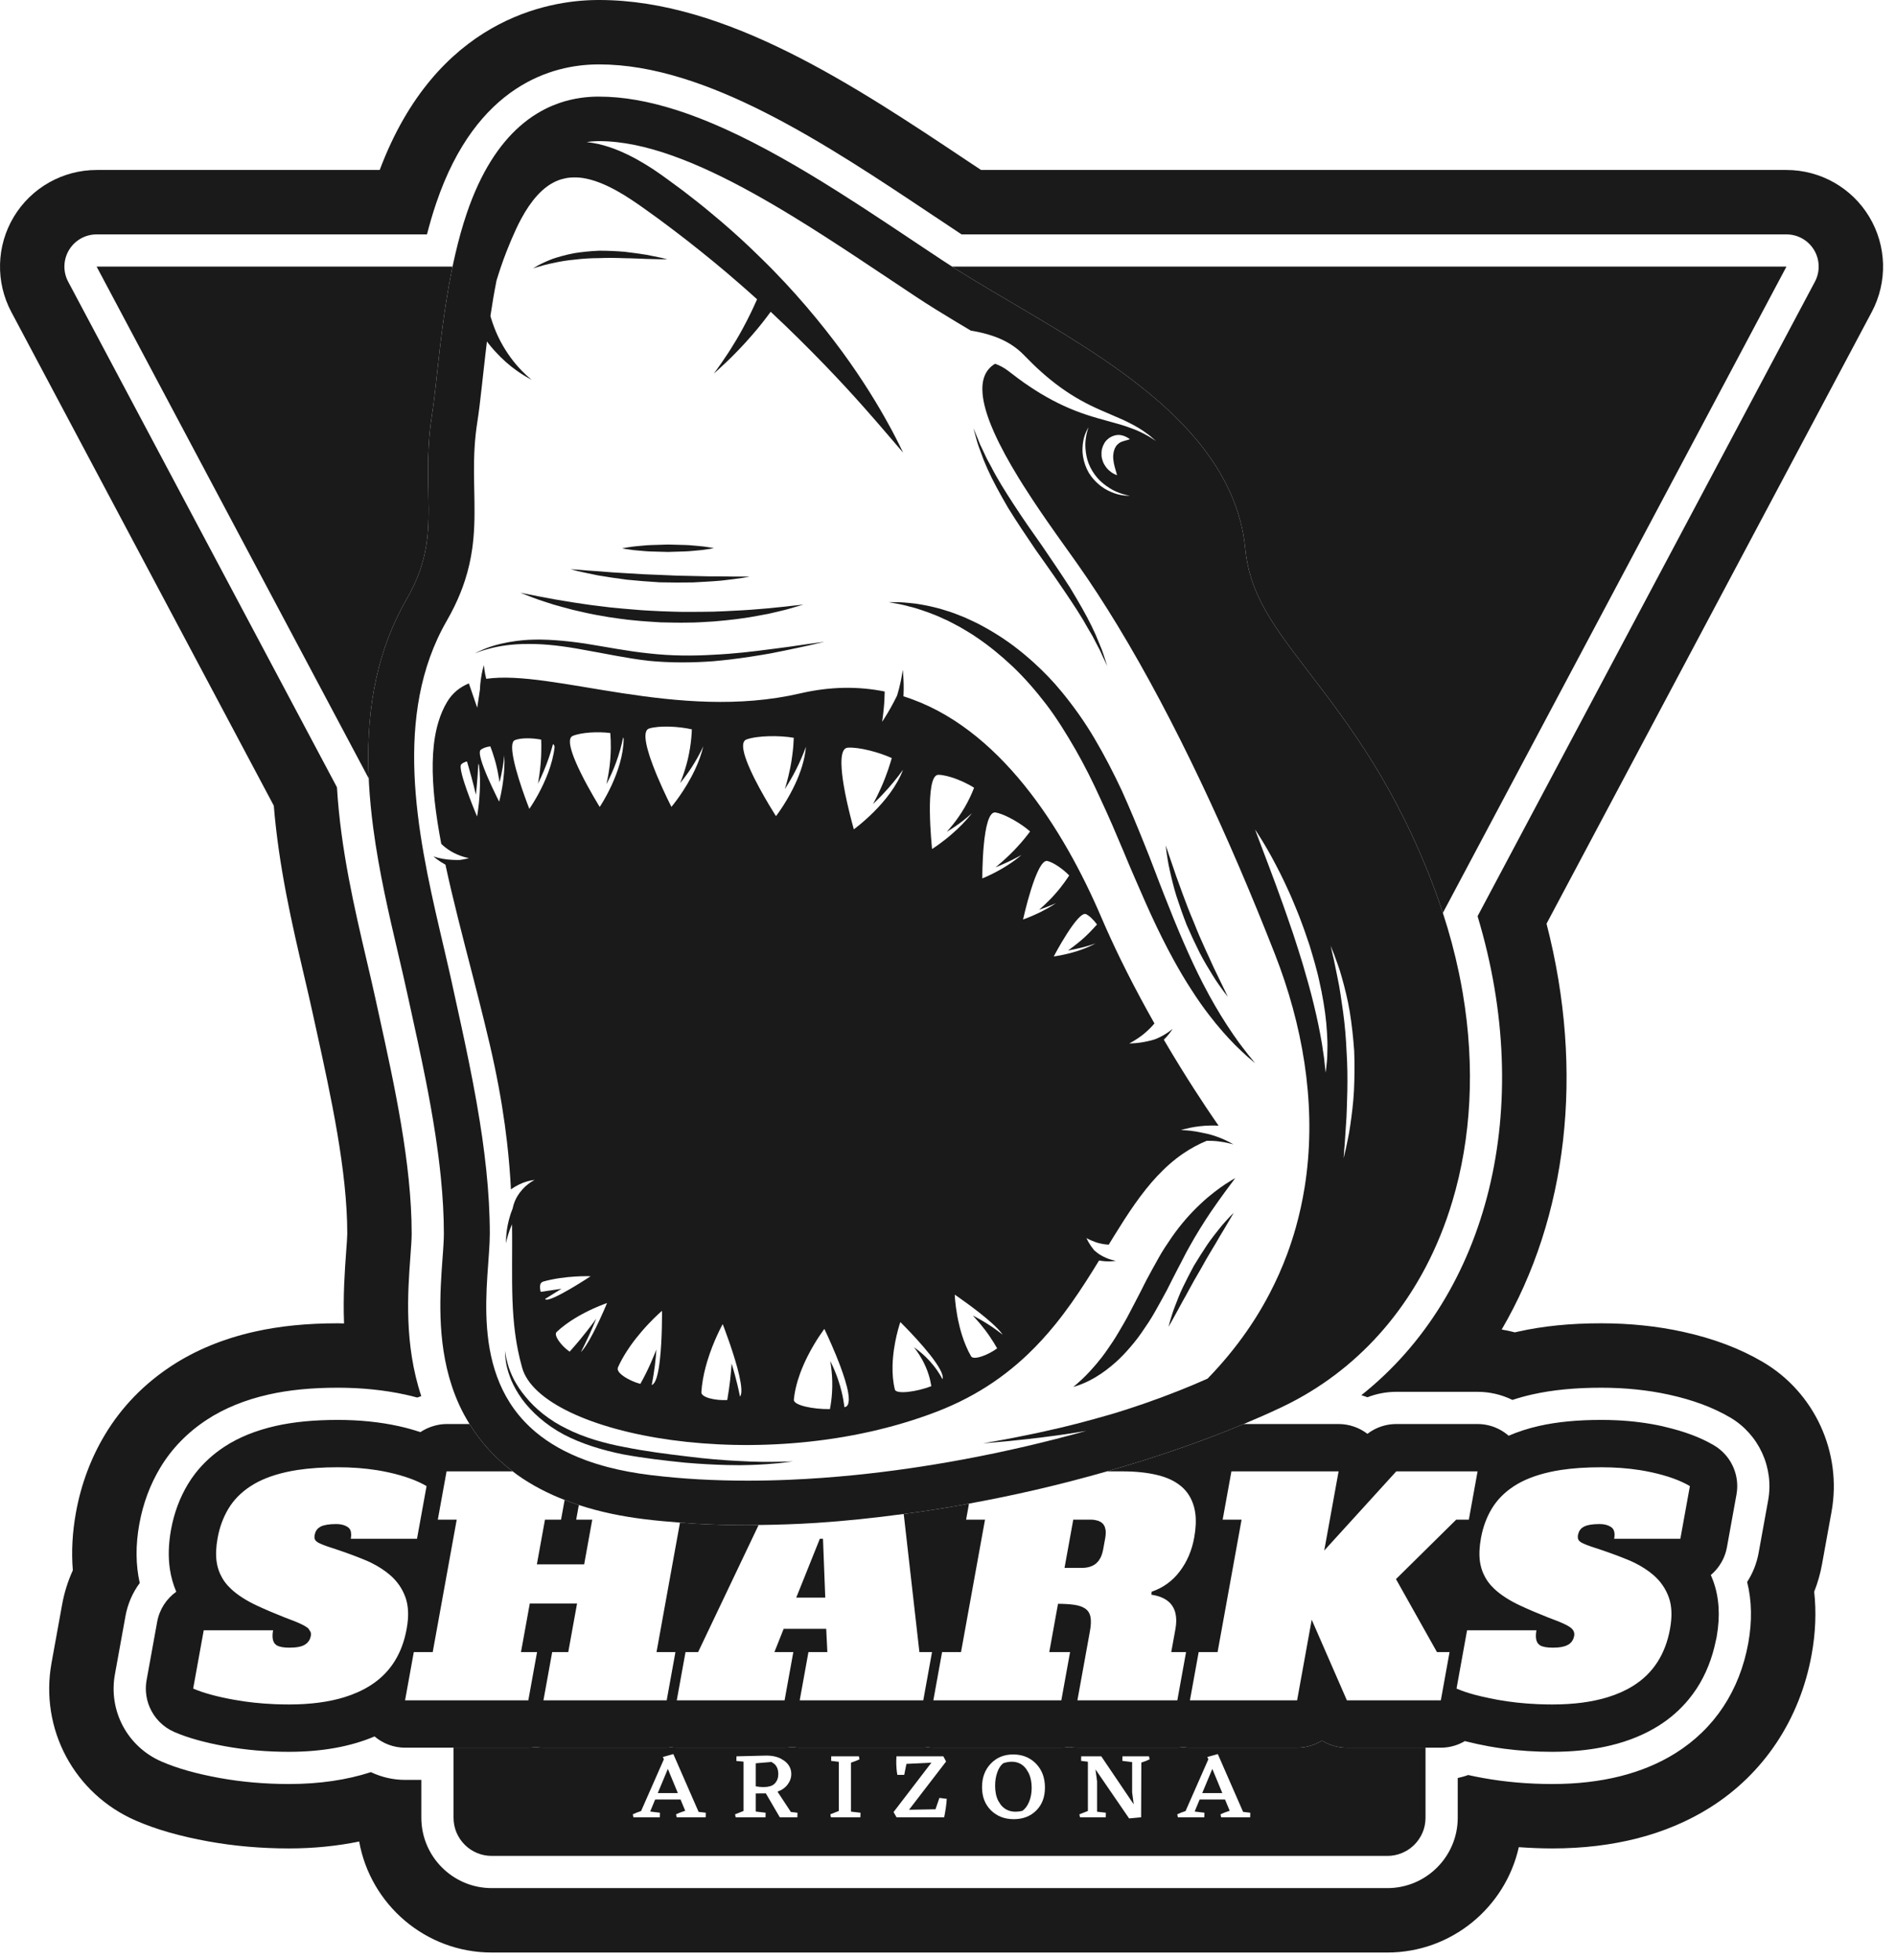 <?xml version="1.0" encoding="UTF-8" standalone="no"?>
<!DOCTYPE svg PUBLIC "-//W3C//DTD SVG 1.1//EN" "http://www.w3.org/Graphics/SVG/1.1/DTD/svg11.dtd">
<svg width="100%" height="100%" viewBox="0 0 119 123" version="1.1" xmlns="http://www.w3.org/2000/svg" xmlns:xlink="http://www.w3.org/1999/xlink" xml:space="preserve" xmlns:serif="http://www.serif.com/" style="fill-rule:evenodd;clip-rule:evenodd;stroke-linejoin:round;stroke-miterlimit:1.414;">
    <g transform="matrix(1,0,0,1,-164.468,-308.286)">
        <g transform="matrix(1,0,0,1,-4.567,-4.361)">
            <path d="M261.773,370.143C265.405,382.175 262.462,393.863 254.477,400.202C254.606,400.241 254.734,400.283 254.86,400.331C255.435,400.108 256.049,399.99 256.67,399.99L261.773,399.99C262.537,399.99 263.283,400.166 263.961,400.498C264.361,400.366 264.772,400.253 265.188,400.159C266.462,399.871 267.885,399.732 269.537,399.732C271.039,399.732 272.473,399.88 273.799,400.172C275.304,400.504 276.556,400.972 277.628,401.601C279.425,402.657 280.383,404.745 280.011,406.796L279.412,410.102C279.294,410.754 279.047,411.372 278.692,411.922C278.987,413.102 279.011,414.387 278.764,415.753C278.222,418.745 276.64,421.136 274.19,422.669C272.141,423.951 269.541,424.602 266.463,424.602C264.96,424.602 263.5,424.475 262.124,424.226C261.801,424.168 261.487,424.104 261.183,424.037C260.97,424.116 260.75,424.175 260.528,424.224L260.528,426.718C260.528,429.153 258.547,431.134 256.112,431.134L199.895,431.134C197.46,431.134 195.48,429.153 195.48,426.718L195.48,424.343L194.458,424.343C193.714,424.343 192.982,424.174 192.315,423.856C190.791,424.351 189.065,424.602 187.171,424.602C185.667,424.602 184.208,424.475 182.831,424.226C181.354,423.958 180.156,423.619 179.169,423.19C177.033,422.262 175.832,420.013 176.247,417.722L176.91,414.065C177.048,413.302 177.356,412.595 177.806,411.988C177.549,410.849 177.54,409.605 177.78,408.284C178.012,407 178.456,405.808 179.099,404.741C179.817,403.55 180.799,402.54 182.018,401.741C183.109,401.025 184.414,400.493 185.896,400.159C187.17,399.871 188.592,399.732 190.245,399.732C191.747,399.732 193.181,399.88 194.507,400.172C194.743,400.224 194.981,400.283 195.222,400.349L195.475,400.26C194.391,396.993 194.628,393.742 194.793,391.491C194.836,390.905 194.873,390.399 194.873,390.07C194.873,385.673 193.789,380.74 192.833,376.386L192.822,376.34L192.597,375.31C192.433,374.562 192.248,373.769 192.049,372.92C191.282,369.643 190.415,365.932 190.184,362.054L173.314,330.326C172.981,329.7 173.001,328.944 173.366,328.336C173.732,327.728 174.389,327.356 175.099,327.356L195.834,327.356C196.005,326.689 196.197,326.03 196.415,325.39C198.953,317.904 203.796,316.727 206.457,316.691L206.644,316.689C213.395,316.689 220.91,321.704 227.541,326.128C228.129,326.52 228.711,326.909 229.284,327.288L229.39,327.356L281.16,327.356C281.87,327.356 282.527,327.728 282.893,328.336C283.258,328.944 283.278,329.7 282.945,330.326L261.773,370.143ZM281.16,323.314L230.609,323.314C230.337,323.133 230.07,322.956 229.795,322.773C222.676,318.023 214.62,312.647 206.644,312.647L206.403,312.649C203.48,312.688 196.43,313.827 192.867,323.314L175.099,323.314C172.97,323.314 170.998,324.43 169.901,326.254C168.805,328.079 168.746,330.345 169.745,332.224L186.219,363.206C186.537,367.075 187.368,370.655 188.113,373.841C188.309,374.675 188.491,375.453 188.647,376.172L188.878,377.224L188.885,377.254C189.797,381.406 190.831,386.112 190.831,390.07C190.831,390.251 190.791,390.798 190.761,391.197C190.673,392.401 190.561,393.953 190.629,395.699C190.501,395.697 190.374,395.69 190.245,395.69C188.29,395.69 186.576,395.862 185.007,396.216C183.051,396.656 181.299,397.378 179.801,398.361C178.072,399.495 176.67,400.94 175.637,402.655C174.74,404.143 174.123,405.794 173.802,407.563C173.576,408.811 173.511,410.024 173.606,411.191C173.296,411.871 173.069,412.592 172.933,413.344L172.27,417.001C171.518,421.148 173.693,425.217 177.558,426.897C178.833,427.452 180.322,427.879 182.11,428.203C183.724,428.496 185.427,428.644 187.171,428.644C188.724,428.644 190.193,428.493 191.578,428.211C192.286,432.164 195.742,435.176 199.895,435.176L256.112,435.176C260.14,435.176 263.515,432.342 264.361,428.564C265.053,428.613 265.754,428.644 266.463,428.644C270.311,428.644 273.632,427.786 276.334,426.096C279.726,423.973 282.001,420.556 282.741,416.474C282.987,415.116 283.04,413.799 282.9,412.535C283.118,411.985 283.283,411.411 283.389,410.823L283.989,407.517C284.662,403.805 282.928,400.026 279.675,398.116C278.232,397.268 276.595,396.65 274.67,396.225C273.058,395.87 271.331,395.69 269.537,395.69C267.582,395.69 265.869,395.862 264.299,396.216L264.116,396.258C263.843,396.185 263.565,396.128 263.286,396.081C267.384,389.068 268.518,379.967 266.101,370.613L286.514,332.224C287.513,330.345 287.454,328.079 286.357,326.254C285.261,324.43 283.289,323.314 281.16,323.314Z" style="fill:rgb(26,26,26);fill-rule:nonzero;"/>
        </g>
        <g transform="matrix(1,0,0,1,-4.567,-4.361)">
            <path d="M188.152,401.846C188.8,401.784 189.494,401.753 190.245,401.753C189.494,401.753 188.8,401.784 188.152,401.846Z" style="fill:rgb(26,26,26);fill-rule:nonzero;"/>
        </g>
        <g transform="matrix(1,0,0,1,-4.567,-4.361)">
            <path d="M179.853,411.842C179.786,411.605 179.734,411.36 179.696,411.108C179.734,411.36 179.786,411.605 179.853,411.842C179.921,412.08 180.002,412.312 180.098,412.536C180.002,412.312 179.921,412.08 179.853,411.842Z" style="fill:rgb(26,26,26);fill-rule:nonzero;"/>
        </g>
        <g transform="matrix(1,0,0,1,-4.567,-4.361)">
            <path d="M187.171,422.581C186.479,422.581 185.799,422.552 185.134,422.495C185.799,422.552 186.479,422.581 187.171,422.581Z" style="fill:rgb(26,26,26);fill-rule:nonzero;"/>
        </g>
        <g transform="matrix(1,0,0,1,-4.567,-4.361)">
            <path d="M178.276,419.328C178.236,419.168 178.209,419.005 178.197,418.84C178.209,419.005 178.236,419.168 178.276,419.328Z" style="fill:rgb(26,26,26);fill-rule:nonzero;"/>
        </g>
        <g transform="matrix(1,0,0,1,-4.567,-4.361)">
            <path d="M183.126,403.431C183.57,403.14 184.063,402.885 184.6,402.667C184.063,402.885 183.57,403.14 183.126,403.431Z" style="fill:rgb(26,26,26);fill-rule:nonzero;"/>
        </g>
        <g transform="matrix(1,0,0,1,-4.567,-4.361)">
            <path d="M180.647,421.598C180.885,421.681 181.136,421.76 181.403,421.835C181.67,421.909 181.952,421.98 182.25,422.047C181.803,421.946 181.392,421.837 181.014,421.719C180.888,421.68 180.766,421.64 180.647,421.598Z" style="fill:rgb(26,26,26);fill-rule:nonzero;"/>
        </g>
        <g transform="matrix(1,0,0,1,-4.567,-4.361)">
            <path d="M193.935,422.275C193.764,422.244 193.597,422.198 193.435,422.138C193.597,422.198 193.764,422.244 193.935,422.275Z" style="fill:rgb(26,26,26);fill-rule:nonzero;"/>
        </g>
        <g transform="matrix(1,0,0,1,-4.567,-4.361)">
            <path d="M194.458,422.322C194.281,422.322 194.107,422.306 193.935,422.275C194.107,422.306 194.281,422.322 194.458,422.322Z" style="fill:rgb(26,26,26);fill-rule:nonzero;"/>
        </g>
        <g transform="matrix(1,0,0,1,-4.567,-4.361)">
            <path d="M261.773,402.011C262.045,402.011 262.312,402.049 262.567,402.12C262.312,402.049 262.045,402.011 261.773,402.011Z" style="fill:rgb(26,26,26);fill-rule:nonzero;"/>
        </g>
        <g transform="matrix(1,0,0,1,-4.567,-4.361)">
            <path d="M273.118,420.956C272.688,421.225 272.224,421.461 271.73,421.664C272.224,421.461 272.688,421.225 273.118,420.956C273.607,420.65 274.053,420.3 274.453,419.91C274.653,419.715 274.842,419.51 275.019,419.295C274.487,419.94 273.851,420.497 273.118,420.956Z" style="fill:rgb(26,26,26);fill-rule:nonzero;"/>
        </g>
        <g transform="matrix(1,0,0,1,-4.567,-4.361)">
            <path d="M273.363,402.146L273.551,402.193L273.363,402.146C272.772,402.015 272.154,401.917 271.515,401.851C271.196,401.819 270.871,401.794 270.541,401.777C271.53,401.827 272.476,401.95 273.363,402.146Z" style="fill:rgb(26,26,26);fill-rule:nonzero;"/>
        </g>
        <g transform="matrix(1,0,0,1,-4.567,-4.361)">
            <path d="M276.925,410.928L277.064,410.714L277.184,410.488C277.11,410.643 277.023,410.79 276.925,410.928Z" style="fill:rgb(26,26,26);fill-rule:nonzero;"/>
        </g>
        <g transform="matrix(1,0,0,1,-4.567,-4.361)">
            <path d="M266.463,422.581C266.8,422.581 267.129,422.572 267.452,422.555C267.129,422.572 266.8,422.581 266.463,422.581Z" style="fill:rgb(26,26,26);fill-rule:nonzero;"/>
        </g>
        <g transform="matrix(1,0,0,1,-4.567,-4.361)">
            <path d="M270.154,422.172C270.432,422.105 270.703,422.028 270.965,421.944C271.228,421.859 271.483,421.766 271.73,421.664C271.236,421.867 270.71,422.037 270.154,422.172Z" style="fill:rgb(26,26,26);fill-rule:nonzero;"/>
        </g>
        <g transform="matrix(1,0,0,1,-4.567,-4.361)">
            <path d="M269.537,401.753C269.162,401.753 268.801,401.76 268.452,401.776C268.801,401.76 269.162,401.753 269.537,401.753Z" style="fill:rgb(26,26,26);fill-rule:nonzero;"/>
        </g>
        <g transform="matrix(1,0,0,1,-4.567,-4.361)">
            <path d="M276.729,415.596L276.775,415.393L276.785,415.328L276.775,415.393L276.729,415.596Z" style="fill:rgb(26,26,26);fill-rule:nonzero;"/>
        </g>
        <g transform="matrix(1,0,0,1,-4.567,-4.361)">
            <path d="M261.114,421.942C261.536,422.048 261.988,422.147 262.485,422.237C262.799,422.294 263.118,422.344 263.442,422.387C263.118,422.344 262.799,422.294 262.485,422.237C261.988,422.147 261.536,422.048 261.114,421.942Z" style="fill:rgb(26,26,26);fill-rule:nonzero;"/>
        </g>
        <g transform="matrix(1,0,0,1,-4.567,-4.361)">
            <path d="M265.633,402.13C265.915,402.067 266.206,402.011 266.507,401.964C266.206,402.011 265.915,402.067 265.633,402.13C265.288,402.208 264.956,402.299 264.638,402.402C264.956,402.299 265.288,402.208 265.633,402.13Z" style="fill:rgb(26,26,26);fill-rule:nonzero;"/>
        </g>
        <g transform="matrix(1,0,0,1,-4.567,-4.361)">
            <path d="M260.629,422.084C260.747,422.033 260.864,421.974 260.975,421.909C260.864,421.974 260.747,422.033 260.629,422.084Z" style="fill:rgb(26,26,26);fill-rule:nonzero;"/>
        </g>
        <g transform="matrix(1,0,0,1,-4.567,-4.361)">
            <path d="M263.723,402.745C263.387,402.453 262.992,402.239 262.567,402.12C262.992,402.239 263.387,402.453 263.723,402.745Z" style="fill:rgb(26,26,26);fill-rule:nonzero;"/>
        </g>
        <g transform="matrix(1,0,0,1,-4.567,-4.361)">
            <path d="M194.769,402.32C194.993,402.383 195.209,402.449 195.421,402.518C194.998,402.38 194.556,402.253 194.071,402.146C193.479,402.015 192.862,401.917 192.223,401.851C192.862,401.917 193.479,402.015 194.071,402.146C194.314,402.199 194.545,402.258 194.769,402.32Z" style="fill:rgb(26,26,26);fill-rule:nonzero;"/>
        </g>
        <g transform="matrix(1,0,0,1,-4.567,-4.361)">
            <path d="M256.67,402.011C256.176,402.011 255.694,402.134 255.267,402.363C255.694,402.134 256.176,402.011 256.67,402.011Z" style="fill:rgb(26,26,26);fill-rule:nonzero;"/>
        </g>
        <g transform="matrix(1,0,0,1,-4.567,-4.361)">
            <path d="M254.01,402.171C254.315,402.275 254.603,402.429 254.86,402.626C254.603,402.429 254.315,402.275 254.01,402.171Z" style="fill:rgb(26,26,26);fill-rule:nonzero;"/>
        </g>
        <g transform="matrix(1,0,0,1,-4.567,-4.361)">
            <path d="M196.26,402.13C195.96,402.217 195.677,402.348 195.421,402.518C195.677,402.348 195.96,402.217 196.26,402.13Z" style="fill:rgb(26,26,26);fill-rule:nonzero;"/>
        </g>
        <g transform="matrix(1,0,0,1,-4.567,-4.361)">
            <path d="M259.467,422.322C259.877,422.322 260.269,422.237 260.629,422.084C260.269,422.237 259.877,422.322 259.467,422.322Z" style="fill:rgb(26,26,26);fill-rule:nonzero;"/>
        </g>
        <g transform="matrix(1,0,0,1,-4.567,-4.361)">
            <path d="M202.744,319.771C202.928,319.658 203.113,319.557 203.297,319.465C203.113,319.557 202.928,319.658 202.744,319.771Z" style="fill:rgb(26,26,26);fill-rule:nonzero;"/>
        </g>
        <g transform="matrix(1,0,0,1,-4.567,-4.361)">
            <path d="M202.468,319.947C202.376,320.009 202.285,320.074 202.194,320.141C202.102,320.208 202.011,320.279 201.921,320.352C202.102,320.205 202.285,320.071 202.468,319.947Z" style="fill:rgb(26,26,26);fill-rule:nonzero;"/>
        </g>
        <g transform="matrix(1,0,0,1,-4.567,-4.361)">
            <path d="M196.705,386.543C196.765,387.139 196.812,387.732 196.844,388.321C196.876,388.909 196.894,389.493 196.894,390.07C196.894,390.272 196.884,390.508 196.868,390.773C196.884,390.508 196.894,390.272 196.894,390.07C196.894,388.916 196.824,387.735 196.705,386.543Z" style="fill:rgb(26,26,26);fill-rule:nonzero;"/>
        </g>
        <g transform="matrix(1,0,0,1,-4.567,-4.361)">
            <path d="M196.607,385.647C196.643,385.946 196.675,386.245 196.705,386.543C196.616,385.649 196.498,384.749 196.361,383.849C196.452,384.449 196.535,385.049 196.607,385.647Z" style="fill:rgb(26,26,26);fill-rule:nonzero;"/>
        </g>
        <g transform="matrix(1,0,0,1,-4.567,-4.361)">
            <path d="M192.194,361.832C191.951,357.532 192.615,353.932 194.223,350.854C194.33,350.649 194.441,350.446 194.557,350.246C194.919,349.618 195.187,349.03 195.387,348.463C195.437,348.322 195.482,348.182 195.523,348.043C195.772,347.208 195.877,346.413 195.915,345.597C195.948,344.918 195.934,344.224 195.919,343.482C195.901,342.604 195.883,341.653 195.941,340.624C195.976,340.007 196.039,339.362 196.147,338.688C196.198,338.369 196.248,337.991 196.298,337.567C196.324,337.355 196.349,337.131 196.376,336.897C196.402,336.663 196.429,336.419 196.456,336.167C196.693,334.009 196.996,331.254 197.607,328.614C197.556,328.834 197.507,329.054 197.46,329.276L197.44,329.377L175.099,329.377L192.18,361.502C192.185,361.612 192.187,361.721 192.194,361.832C192.247,362.767 192.34,363.698 192.462,364.617C192.34,363.698 192.247,362.767 192.194,361.832Z" style="fill:rgb(26,26,26);fill-rule:nonzero;"/>
        </g>
        <g transform="matrix(1,0,0,1,-4.567,-4.361)">
            <path d="M249.427,400.978C248.684,401.329 247.903,401.673 247.094,402.011C247.903,401.673 248.684,401.329 249.427,400.978C249.761,400.82 250.089,400.654 250.41,400.48C250.089,400.654 249.761,400.82 249.427,400.978Z" style="fill:rgb(26,26,26);fill-rule:nonzero;"/>
        </g>
        <g transform="matrix(1,0,0,1,-4.567,-4.361)">
            <path d="M234.056,423.323C234.432,423.707 234.62,424.208 234.62,424.824C234.62,425.421 234.438,425.901 234.075,426.263C233.711,426.626 233.241,426.808 232.664,426.808C232.519,426.808 232.38,426.796 232.248,426.773C231.983,426.727 231.745,426.635 231.532,426.496C231.426,426.427 231.326,426.347 231.232,426.254C231.045,426.07 230.905,425.857 230.811,425.615C230.718,425.372 230.671,425.101 230.671,424.801C230.671,424.649 230.682,424.505 230.705,424.368C230.751,424.093 230.843,423.847 230.981,423.628C231.05,423.518 231.131,423.416 231.223,423.32C231.59,422.938 232.056,422.747 232.62,422.747C232.765,422.747 232.904,422.759 233.037,422.783C233.434,422.855 233.774,423.035 234.056,423.323ZM247.056,426.351L247.507,426.404L247.501,426.69L245.677,426.69L245.639,426.503C245.777,426.433 245.969,426.359 246.216,426.281L245.921,425.573L244.329,425.573L244.016,426.328L244.63,426.404L244.624,426.69L242.963,426.69L242.925,426.503C243.075,426.429 243.249,426.361 243.445,426.298L244.875,423.051L244.812,422.905L245.47,422.723L247.056,426.351ZM236.889,423.15L236.895,422.864L238.155,422.864L240.192,425.877L240.092,425.128L240.092,423.226L239.478,423.15L239.484,422.864L241.151,422.864L241.189,423.051C241.063,423.117 240.89,423.186 240.669,423.256L240.656,426.69L239.898,426.761L239.891,426.761L239.898,426.755L237.791,423.683L237.892,424.443L237.892,426.34L238.444,426.404L238.437,426.69L236.82,426.69L236.782,426.503L237.315,426.293L237.315,423.203L236.889,423.15ZM228.239,422.864L228.233,422.875L228.245,422.864L228.414,423.191L226.089,426.217L227.75,426.187L227.995,425.473L228.458,425.532C228.437,425.863 228.383,426.25 228.296,426.69L225.306,426.69L225.117,426.363L227.493,423.262L225.926,423.338L225.788,424.028L225.356,424.028C225.31,423.786 225.287,423.5 225.287,423.168L225.299,422.864L228.239,422.864ZM222.943,422.864L222.98,423.051C222.875,423.106 222.698,423.176 222.447,423.262L222.447,426.334L223.043,426.404L223.036,426.69L221.187,426.69L221.15,426.503L221.683,426.293L221.683,423.209L221.2,423.15L221.206,422.864L222.943,422.864ZM215.258,422.864L217.132,422.817C217.248,422.817 217.359,422.824 217.464,422.837C217.674,422.865 217.863,422.919 218.029,423.001L218.264,423.145C218.554,423.363 218.699,423.64 218.699,423.975C218.699,424.21 218.623,424.428 218.47,424.631C218.318,424.834 218.106,424.984 217.834,425.081L218.674,426.357L219.088,426.404L219.081,426.69L217.978,426.69L217.101,425.187L216.468,425.193L216.468,426.328L217.088,426.404L217.082,426.69L215.208,426.69L215.17,426.503L215.703,426.293L215.703,423.197L215.252,423.156L215.258,422.864ZM210.639,422.905L211.296,422.723L212.882,426.351L213.333,426.404L213.327,426.69L211.504,426.69L211.466,426.503C211.535,426.468 211.617,426.432 211.713,426.395C211.809,426.358 211.919,426.32 212.042,426.281L211.748,425.573L210.156,425.573L209.842,426.328L210.457,426.404L210.45,426.69L208.789,426.69L208.752,426.503C208.902,426.429 209.076,426.361 209.272,426.298L210.701,423.051L210.639,422.905ZM253.571,422.322C253.007,422.322 252.469,422.162 252.009,421.878C251.552,422.161 251.015,422.322 250.446,422.322L250.445,422.322L243.719,422.322C243.578,422.322 243.439,422.309 243.301,422.289L243.116,422.311L242.928,422.322L236.657,422.322C236.487,422.322 236.318,422.307 236.153,422.279C235.988,422.307 235.819,422.322 235.648,422.322L227.615,422.322C227.493,422.322 227.372,422.313 227.252,422.298C227.163,422.306 227.074,422.322 226.983,422.322L219.227,422.322C219.067,422.322 218.909,422.309 218.753,422.284C218.598,422.309 218.439,422.322 218.278,422.322L211.512,422.322L211.511,422.322C211.389,422.322 211.268,422.313 211.148,422.298L211.014,422.313L210.879,422.322L203.143,422.322C202.983,422.322 202.825,422.309 202.669,422.284C202.514,422.309 202.355,422.322 202.194,422.322L197.501,422.322L197.501,426.718L197.513,426.963L197.549,427.201C197.613,427.513 197.737,427.802 197.91,428.057C197.996,428.185 198.094,428.303 198.202,428.412C198.635,428.845 199.234,429.113 199.895,429.113L256.112,429.113L256.357,429.101C256.678,429.068 256.982,428.971 257.252,428.824C257.457,428.713 257.643,428.574 257.805,428.412C257.914,428.303 258.012,428.185 258.097,428.057L258.217,427.86C258.328,427.656 258.41,427.435 258.458,427.201L258.493,426.963L258.506,426.718L258.506,424.343L258.506,422.322L253.571,422.322Z" style="fill:rgb(26,26,26);fill-rule:nonzero;"/>
        </g>
        <g transform="matrix(1,0,0,1,-4.567,-4.361)">
            <path d="M210.952,423.654L210.319,425.169L211.579,425.169L210.952,423.654Z" style="fill:rgb(26,26,26);fill-rule:nonzero;"/>
        </g>
        <g transform="matrix(1,0,0,1,-4.567,-4.361)">
            <path d="M216.468,423.302L216.468,424.748C216.562,424.763 216.648,424.775 216.728,424.783L216.944,424.794L217.182,424.78L217.383,424.736C217.504,424.697 217.6,424.639 217.671,424.561C217.742,424.483 217.795,424.395 217.831,424.299C217.867,424.202 217.884,424.096 217.884,423.981C217.884,423.706 217.803,423.494 217.641,423.344L217.452,423.215L216.468,423.302Z" style="fill:rgb(26,26,26);fill-rule:nonzero;"/>
        </g>
        <g transform="matrix(1,0,0,1,-4.567,-4.361)">
            <path d="M233.197,426.287C233.372,426.17 233.515,425.982 233.623,425.722C233.678,425.592 233.718,425.455 233.745,425.31C233.773,425.166 233.786,425.013 233.786,424.853C233.786,424.607 233.758,424.385 233.701,424.186C233.672,424.087 233.637,423.993 233.594,423.905L233.444,423.659C233.217,423.355 232.915,423.203 232.539,423.203C232.367,423.203 232.19,423.234 232.006,423.297C231.851,423.41 231.727,423.596 231.633,423.855C231.586,423.985 231.551,424.121 231.527,424.263C231.504,424.405 231.492,424.553 231.492,424.707C231.492,425.078 231.557,425.394 231.688,425.654L231.84,425.895C231.956,426.043 232.092,426.154 232.248,426.228C232.404,426.302 232.581,426.34 232.777,426.34C232.915,426.34 233.055,426.322 233.197,426.287Z" style="fill:rgb(26,26,26);fill-rule:nonzero;"/>
        </g>
        <g transform="matrix(1,0,0,1,-4.567,-4.361)">
            <path d="M244.492,425.169L245.752,425.169L245.125,423.654L244.492,425.169Z" style="fill:rgb(26,26,26);fill-rule:nonzero;"/>
        </g>
        <g transform="matrix(1,0,0,1,-4.567,-4.361)">
            <path d="M281.16,329.377L228.797,329.377C228.586,329.242 228.372,329.107 228.169,328.973C227.758,328.701 227.338,328.421 226.919,328.142C227.338,328.421 227.758,328.701 228.169,328.973C229.473,329.836 230.958,330.71 232.53,331.635C234.107,332.563 235.711,333.507 237.257,334.509C238.804,335.512 240.293,336.573 241.64,337.737C243.77,339.577 245.278,341.46 246.189,343.429C246.371,343.823 246.53,344.22 246.665,344.621C246.934,345.424 247.109,346.241 247.19,347.076C247.315,348.353 247.673,349.446 248.227,350.521C248.543,351.136 248.924,351.744 249.361,352.377C249.908,353.168 250.543,353.998 251.254,354.927C253.683,358.096 256.704,362.041 259.126,368.586C259.292,369.036 259.448,369.486 259.595,369.935L281.16,329.377Z" style="fill:rgb(26,26,26);fill-rule:nonzero;"/>
        </g>
        <g transform="matrix(1,0,0,1,-4.567,-4.361)">
            <path d="M238.399,409.193L238.338,409.526L238.399,409.193C238.437,408.984 238.445,408.804 238.425,408.653C238.445,408.804 238.437,408.984 238.399,409.193Z" style="fill:rgb(26,26,26);fill-rule:nonzero;"/>
        </g>
        <g transform="matrix(1,0,0,1,-4.567,-4.361)">
            <path d="M238.276,408.288L238.372,408.449L238.276,408.288L238.136,408.167L238.276,408.288Z" style="fill:rgb(26,26,26);fill-rule:nonzero;"/>
        </g>
        <g transform="matrix(1,0,0,1,-4.567,-4.361)">
            <path d="M226.464,413.89L225.756,407.655L226.464,413.89Z" style="fill:rgb(26,26,26);fill-rule:nonzero;"/>
        </g>
        <g transform="matrix(1,0,0,1,-4.567,-4.361)">
            <path d="M220.689,409.212L220.491,409.212L219.01,412.905L220.831,412.905L220.689,409.212Z" style="fill:rgb(26,26,26);fill-rule:nonzero;"/>
        </g>
        <g transform="matrix(1,0,0,1,-4.567,-4.361)">
            <path d="M236.916,411.04C237.108,411.04 237.279,411.017 237.431,410.971C237.583,410.925 237.715,410.855 237.828,410.763L237.982,410.603L238.109,410.398C238.184,410.247 238.24,410.067 238.278,409.858L238.338,409.526L238.399,409.193C238.437,408.984 238.445,408.804 238.425,408.653L238.372,408.449L238.276,408.288L238.136,408.167L237.955,408.081L237.731,408.028C237.65,408.017 237.561,408.011 237.465,408.011L236.397,408.011L236.123,409.526L235.848,411.04L236.916,411.04Z" style="fill:rgb(26,26,26);fill-rule:nonzero;"/>
        </g>
        <g transform="matrix(1,0,0,1,-4.567,-4.361)">
            <path d="M244.268,416.322L245.455,416.322L246.961,408.011L245.774,408.011L246.323,404.982L253.05,404.982L252.6,407.466L252.149,409.95L254.41,407.466L256.67,404.982L261.773,404.982L261.225,408.011L260.433,408.011L258.95,409.474L256.652,411.742L258.183,414.469L259.224,416.322L260.015,416.322L259.467,419.351L253.571,419.351L251.363,414.291L250.446,419.351L250.445,419.351L243.719,419.351L244.268,416.322ZM273.852,414.863C273.816,415.063 273.772,415.257 273.721,415.444C273.669,415.632 273.611,415.813 273.544,415.987C273.412,416.336 273.249,416.659 273.057,416.957C272.961,417.106 272.857,417.249 272.746,417.385C272.635,417.521 272.516,417.651 272.39,417.774C272.137,418.021 271.855,418.241 271.543,418.437C271.308,418.584 271.058,418.716 270.793,418.836C270.66,418.895 270.523,418.951 270.383,419.004C270.242,419.057 270.098,419.106 269.95,419.152C268.961,419.457 267.799,419.61 266.463,419.61C266.16,419.61 265.86,419.603 265.565,419.591C265.122,419.573 264.688,419.54 264.263,419.494C263.838,419.448 263.422,419.388 263.015,419.314C262.838,419.282 262.676,419.247 262.511,419.213C262.171,419.143 261.847,419.07 261.56,418.991C261.346,418.933 261.147,418.872 260.963,418.809C260.778,418.746 260.608,418.68 260.452,418.612L261.114,414.955L265.467,414.955C265.417,415.233 265.421,415.456 265.479,415.626L265.555,415.777L265.685,415.895C265.849,415.995 266.12,416.045 266.496,416.045C266.605,416.045 266.706,416.041 266.801,416.034C266.895,416.026 266.983,416.014 267.063,415.999L267.283,415.941L267.459,415.86C267.563,415.799 267.646,415.722 267.709,415.63L267.788,415.48L267.837,415.306L267.845,415.181L267.824,415.064L267.772,414.955L267.691,414.854L267.567,414.753C267.465,414.683 267.325,414.607 267.148,414.527C267.059,414.486 266.961,414.445 266.853,414.401C266.625,414.315 266.404,414.23 266.19,414.146C265.87,414.019 265.567,413.895 265.28,413.773C264.993,413.651 264.723,413.531 264.47,413.413C264.301,413.335 264.141,413.254 263.988,413.172C263.684,413.006 263.412,412.832 263.173,412.65C263.054,412.559 262.942,412.465 262.839,412.37L262.621,412.148C262.486,411.996 262.369,411.835 262.27,411.664L262.137,411.402C262.084,411.282 262.04,411.159 262.004,411.031C261.967,410.903 261.94,410.769 261.92,410.628C261.864,410.204 261.885,409.72 261.984,409.175C262.015,409.002 262.053,408.834 262.096,408.671C262.14,408.507 262.191,408.348 262.248,408.194C262.305,408.039 262.368,407.889 262.438,407.743C262.508,407.597 262.584,407.456 262.666,407.319C262.997,406.771 263.457,406.303 264.049,405.915C264.197,405.818 264.354,405.727 264.521,405.641C264.688,405.556 264.865,405.476 265.052,405.402C265.425,405.254 265.836,405.13 266.287,405.028C266.512,404.978 266.748,404.933 266.996,404.895C267.74,404.781 268.587,404.724 269.537,404.724C270.397,404.724 271.21,404.784 271.974,404.905C272.229,404.946 272.479,404.993 272.723,405.047C272.967,405.101 273.2,405.159 273.421,405.222C273.642,405.284 273.852,405.352 274.05,405.423C274.446,405.566 274.796,405.727 275.099,405.906L274.5,409.212L270.346,409.212C270.378,409.033 270.379,408.883 270.348,408.762C270.318,408.64 270.255,408.547 270.161,408.482L270.01,408.397C269.848,408.325 269.652,408.288 269.425,408.288C269.316,408.288 269.214,408.291 269.12,408.298C269.025,408.305 268.937,408.314 268.856,408.328L268.635,408.376L268.457,408.445L268.315,408.538C268.23,408.61 268.166,408.701 268.122,408.81L268.071,408.99L268.064,409.137C268.073,409.228 268.11,409.305 268.175,409.367L268.294,409.452C268.481,409.551 268.767,409.661 269.154,409.784C269.515,409.901 269.865,410.021 270.204,410.144C270.543,410.267 270.87,410.393 271.186,410.523C271.344,410.587 271.497,410.656 271.643,410.728C271.863,410.837 272.069,410.954 272.262,411.08C272.456,411.206 272.636,411.34 272.803,411.483C272.914,411.579 273.018,411.679 273.114,411.785C273.305,411.996 273.466,412.226 273.596,412.477C273.661,412.603 273.719,412.733 273.768,412.868C273.805,412.97 273.837,413.076 273.862,413.186C273.887,413.297 273.906,413.411 273.92,413.53C273.946,413.768 273.949,414.023 273.927,414.295C273.913,414.477 273.888,414.666 273.852,414.863ZM181.159,418.612L181.822,414.955L186.174,414.955C186.149,415.094 186.138,415.219 186.14,415.331C186.142,415.443 186.157,415.541 186.187,415.626L186.263,415.777L186.392,415.895L186.536,415.96L186.719,416.007C186.854,416.033 187.015,416.045 187.203,416.045C187.421,416.045 187.61,416.03 187.771,415.999C187.931,415.968 188.063,415.922 188.167,415.86L188.307,415.757L188.416,415.63L188.496,415.48L188.544,415.306L188.553,415.181L188.531,415.064L188.399,414.854C188.27,414.725 187.991,414.574 187.561,414.401C187.332,414.315 187.111,414.23 186.898,414.146C186.578,414.019 186.274,413.895 185.987,413.773C185.701,413.651 185.431,413.531 185.178,413.413C185.009,413.335 184.848,413.254 184.696,413.172C184.544,413.089 184.4,413.004 184.264,412.917C184.128,412.83 184,412.741 183.881,412.65C183.761,412.559 183.65,412.465 183.547,412.37L183.329,412.148C183.193,411.996 183.076,411.835 182.978,411.664L182.845,411.402C182.792,411.282 182.747,411.159 182.711,411.031C182.675,410.903 182.647,410.769 182.628,410.628C182.572,410.204 182.593,409.72 182.692,409.175C182.754,408.83 182.842,408.503 182.956,408.194C183.013,408.039 183.076,407.889 183.146,407.743C183.215,407.597 183.292,407.456 183.374,407.319C183.457,407.182 183.547,407.05 183.646,406.923C183.745,406.796 183.852,406.674 183.967,406.557C184.082,406.44 184.206,406.328 184.337,406.221C184.469,406.114 184.608,406.012 184.756,405.915C184.904,405.818 185.062,405.727 185.229,405.641C185.396,405.556 185.573,405.476 185.759,405.402C186.132,405.254 186.544,405.13 186.994,405.028C187.219,404.978 187.456,404.933 187.704,404.895C188.076,404.838 188.474,404.795 188.897,404.767C189.321,404.738 189.77,404.724 190.245,404.724C190.675,404.724 191.093,404.739 191.499,404.769C191.702,404.784 191.902,404.803 192.1,404.826C192.297,404.849 192.491,404.875 192.682,404.905C192.937,404.946 193.186,404.993 193.431,405.047C193.919,405.155 194.361,405.28 194.757,405.423C194.955,405.495 195.142,405.571 195.317,405.651C195.492,405.732 195.655,405.816 195.807,405.906L195.208,409.212L191.053,409.212L191.078,408.965L191.056,408.762C191.025,408.64 190.963,408.547 190.869,408.482L190.718,408.397C190.636,408.361 190.547,408.334 190.449,408.315C190.352,408.297 190.246,408.288 190.132,408.288C190.024,408.288 189.922,408.291 189.827,408.298C189.732,408.305 189.645,408.314 189.564,408.328C189.403,408.354 189.269,408.393 189.164,408.445L189.022,408.538C188.938,408.61 188.873,408.701 188.829,408.81L188.779,408.99L188.771,409.137C188.78,409.228 188.818,409.305 188.883,409.367L189.002,409.452L189.161,409.528L189.357,409.609C189.5,409.664 189.668,409.723 189.861,409.784C190.223,409.901 190.573,410.021 190.911,410.144C191.25,410.267 191.578,410.393 191.894,410.523C192.052,410.587 192.204,410.656 192.351,410.728C192.57,410.837 192.777,410.954 192.97,411.08C193.163,411.206 193.343,411.34 193.51,411.483C193.622,411.579 193.725,411.679 193.821,411.785C194.013,411.996 194.174,412.226 194.304,412.477C194.369,412.603 194.426,412.733 194.476,412.868C194.625,413.275 194.678,413.75 194.635,414.295C194.62,414.477 194.595,414.666 194.559,414.863C194.523,415.063 194.479,415.257 194.428,415.444C194.377,415.632 194.318,415.813 194.252,415.987C194.202,416.118 194.148,416.245 194.09,416.369C193.974,416.616 193.841,416.849 193.691,417.068C193.616,417.177 193.537,417.283 193.453,417.385C193.12,417.793 192.719,418.144 192.25,418.437C191.781,418.73 191.25,418.968 190.657,419.152C190.41,419.228 190.152,419.295 189.883,419.352C189.614,419.409 189.334,419.457 189.044,419.495C188.753,419.533 188.452,419.562 188.14,419.581C187.828,419.6 187.505,419.61 187.171,419.61C186.867,419.61 186.568,419.603 186.273,419.591C185.83,419.573 185.396,419.54 184.971,419.494C184.545,419.448 184.129,419.388 183.722,419.314C183.451,419.265 183.194,419.213 182.952,419.16C182.709,419.106 182.481,419.05 182.268,418.991C181.841,418.874 181.471,418.748 181.159,418.612ZM238.513,404.982L239.498,404.982C239.699,404.982 239.895,404.987 240.085,404.996C240.275,405.005 240.459,405.019 240.638,405.038C240.817,405.056 240.99,405.079 241.158,405.107C241.326,405.135 241.488,405.167 241.644,405.204C241.957,405.278 242.241,405.374 242.494,405.492C242.616,405.549 242.73,405.611 242.837,405.678C242.944,405.745 243.044,405.817 243.139,405.894L243.167,405.915C243.556,406.241 243.825,406.669 243.973,407.199C244.01,407.331 244.038,407.471 244.057,407.618C244.115,408.059 244.091,408.565 243.988,409.138C243.951,409.341 243.904,409.538 243.848,409.728C243.792,409.918 243.726,410.101 243.65,410.278C243.498,410.632 243.308,410.96 243.078,411.262C242.964,411.413 242.841,411.552 242.71,411.681C242.579,411.809 242.44,411.927 242.293,412.033C241.999,412.245 241.673,412.413 241.314,412.536L241.301,412.721C241.493,412.75 241.668,412.792 241.825,412.847C242.06,412.93 242.255,413.043 242.41,413.185C242.566,413.328 242.68,413.5 242.755,413.702C242.874,414.025 242.891,414.425 242.805,414.9L242.547,416.322L243.477,416.322L242.928,419.351L236.657,419.351L237.443,415.011C237.477,414.826 237.496,414.659 237.502,414.51L237.5,414.299L237.477,414.115C237.443,413.944 237.375,413.805 237.271,413.696L237.155,413.598C237.07,413.539 236.971,413.49 236.858,413.45C236.745,413.41 236.618,413.379 236.477,413.358C236.335,413.336 236.178,413.32 236.006,413.31C235.833,413.299 235.644,413.293 235.44,413.293L234.891,416.322L236.197,416.322L235.922,417.837L235.648,419.351L227.615,419.351L228.164,416.322L229.352,416.322L230.858,408.011L229.671,408.011L229.853,407.005C229.693,407.034 229.532,407.069 229.373,407.097C228.595,407.235 227.821,407.362 227.05,407.478C226.616,407.544 226.187,407.597 225.756,407.655L226.464,413.89L226.74,416.322L227.532,416.322L226.983,419.351L219.227,419.351L219.502,417.837L219.776,416.322L220.963,416.322L220.927,415.593L220.891,414.863L218.22,414.863L217.93,415.593L217.64,416.322L218.827,416.322L218.552,417.837L218.278,419.351L211.512,419.351L211.511,419.351L212.061,416.322L212.852,416.322L216.649,408.347C216.418,408.349 216.183,408.358 215.954,408.358C215.392,408.358 214.835,408.351 214.285,408.335C213.734,408.32 213.19,408.296 212.653,408.266C212.335,408.247 212.026,408.221 211.713,408.197L210.72,413.676L210.241,416.322L211.428,416.322L210.879,419.351L203.143,419.351L203.418,417.837L203.692,416.322L204.701,416.322L205.253,413.275L202.286,413.275L201.734,416.322L202.743,416.322L202.468,417.837L202.194,419.351L194.458,419.351L195.007,416.322L196.194,416.322L197.7,408.011L196.514,408.011L197.063,404.982L201.215,404.982C200.116,404.15 199.212,403.159 198.505,402.011L197.063,402.011C196.784,402.011 196.516,402.056 196.26,402.13C195.96,402.217 195.677,402.348 195.421,402.518C195.209,402.449 194.993,402.383 194.769,402.32C194.545,402.258 194.314,402.199 194.071,402.146C193.479,402.015 192.862,401.917 192.223,401.851C191.584,401.786 190.923,401.753 190.245,401.753C189.494,401.753 188.8,401.784 188.152,401.846C187.828,401.878 187.516,401.917 187.215,401.964C186.913,402.011 186.622,402.067 186.341,402.13C186.029,402.2 185.728,402.28 185.438,402.37C185.148,402.46 184.868,402.559 184.6,402.667C184.063,402.885 183.57,403.14 183.126,403.431C182.404,403.905 181.789,404.469 181.29,405.113C181.123,405.328 180.97,405.552 180.83,405.785C180.572,406.213 180.354,406.667 180.177,407.145C179.999,407.622 179.863,408.124 179.768,408.645C179.609,409.525 179.585,410.35 179.696,411.108C179.734,411.36 179.786,411.605 179.853,411.842C179.921,412.08 180.002,412.312 180.098,412.536C179.485,412.973 179.041,413.64 178.899,414.426L178.236,418.082C178.19,418.337 178.178,418.591 178.197,418.84C178.209,419.005 178.236,419.168 178.276,419.328C178.315,419.487 178.368,419.642 178.433,419.792C178.724,420.466 179.263,421.028 179.975,421.337C180.185,421.428 180.409,421.516 180.647,421.598C180.766,421.64 180.888,421.68 181.014,421.719C181.392,421.837 181.803,421.946 182.25,422.047C182.548,422.114 182.861,422.177 183.192,422.237C183.821,422.351 184.47,422.437 185.134,422.495C185.799,422.552 186.479,422.581 187.171,422.581C187.688,422.581 188.188,422.56 188.671,422.52C189.637,422.439 190.534,422.277 191.359,422.036C191.772,421.916 192.166,421.776 192.543,421.616C192.809,421.841 193.111,422.018 193.435,422.138C193.597,422.198 193.764,422.244 193.935,422.275C194.107,422.306 194.281,422.322 194.458,422.322L202.194,422.322C202.355,422.322 202.514,422.309 202.669,422.284C202.825,422.309 202.983,422.322 203.143,422.322L210.879,422.322L211.014,422.313L211.148,422.298C211.268,422.313 211.389,422.322 211.511,422.322L218.278,422.322C218.439,422.322 218.598,422.309 218.753,422.284C218.909,422.309 219.067,422.322 219.227,422.322L226.983,422.322C227.074,422.322 227.163,422.306 227.252,422.298C227.372,422.313 227.493,422.322 227.615,422.322L235.648,422.322C235.819,422.322 235.988,422.307 236.153,422.279C236.318,422.307 236.487,422.322 236.657,422.322L242.928,422.322L243.116,422.311L243.301,422.289C243.439,422.309 243.578,422.322 243.719,422.322L250.446,422.322C251.015,422.322 251.552,422.161 252.009,421.878C252.469,422.162 253.007,422.322 253.571,422.322L259.467,422.322C259.877,422.322 260.269,422.237 260.629,422.084C260.747,422.033 260.864,421.974 260.975,421.909L261.114,421.942C261.536,422.048 261.988,422.147 262.485,422.237C262.799,422.294 263.118,422.344 263.442,422.387C264.414,422.516 265.426,422.581 266.463,422.581C266.8,422.581 267.129,422.572 267.452,422.555C268.418,422.504 269.32,422.376 270.154,422.172C270.71,422.037 271.236,421.867 271.73,421.664C272.224,421.461 272.688,421.225 273.118,420.956C273.851,420.497 274.487,419.94 275.019,419.295C275.196,419.08 275.362,418.856 275.516,418.622C276.095,417.74 276.5,416.721 276.729,415.596L276.775,415.393L276.785,415.328C276.895,414.697 276.934,414.092 276.899,413.519C276.89,413.371 276.876,413.225 276.857,413.081C276.82,412.793 276.763,412.514 276.687,412.244C276.649,412.109 276.606,411.977 276.558,411.847C276.513,411.724 276.465,411.603 276.413,411.485C276.606,411.323 276.778,411.136 276.925,410.928C277.023,410.79 277.11,410.643 277.184,410.488C277.294,410.255 277.376,410.005 277.424,409.741L278.023,406.435C278.189,405.516 277.912,404.592 277.31,403.921C277.21,403.809 277.1,403.704 276.983,403.608C276.865,403.511 276.738,403.423 276.604,403.344C275.763,402.85 274.757,402.475 273.551,402.193L273.363,402.146C272.476,401.95 271.53,401.827 270.541,401.777C270.211,401.761 269.876,401.753 269.537,401.753C269.162,401.753 268.801,401.76 268.452,401.776C267.756,401.807 267.11,401.87 266.507,401.964C266.206,402.011 265.915,402.067 265.633,402.13C265.288,402.208 264.956,402.299 264.638,402.402C264.32,402.505 264.015,402.62 263.723,402.745C263.387,402.453 262.992,402.239 262.567,402.12C262.312,402.049 262.045,402.011 261.773,402.011L256.67,402.011C256.176,402.011 255.694,402.134 255.267,402.363C255.125,402.44 254.989,402.527 254.86,402.626C254.603,402.429 254.315,402.275 254.01,402.171C253.704,402.066 253.38,402.011 253.05,402.011L247.094,402.011C244.49,403.098 241.571,404.108 238.513,404.982Z" style="fill:rgb(26,26,26);fill-rule:nonzero;"/>
        </g>
        <g transform="matrix(1,0,0,1,-4.567,-4.361)">
            <path d="M204.249,408.011L203.24,408.011L202.731,410.818L205.699,410.818L206.207,408.011L205.199,408.011L205.365,407.093C205.06,406.993 204.763,406.887 204.473,406.775L204.249,408.011Z" style="fill:rgb(26,26,26);fill-rule:nonzero;"/>
        </g>
        <g transform="matrix(1,0,0,1,-4.567,-4.361)">
            <path d="M252.767,372.537C252.834,372.71 252.912,372.922 252.996,373.167C253.083,373.411 253.175,373.689 253.257,373.997C253.3,374.15 253.345,374.31 253.388,374.476C253.432,374.642 253.475,374.815 253.517,374.993C253.602,375.348 253.681,375.726 253.747,376.119C253.812,376.512 253.867,376.92 253.914,377.336C253.961,377.752 253.999,378.175 254.029,378.599C254.046,379.024 254.051,379.449 254.048,379.867C254.045,380.285 254.032,380.697 254.015,381.094C253.972,381.889 253.876,382.626 253.784,383.254C253.743,383.569 253.686,383.856 253.636,384.109C253.588,384.363 253.54,384.582 253.5,384.763C253.436,385.034 253.392,385.217 253.374,385.292L253.365,385.33C253.365,385.33 253.374,385.211 253.39,384.997C253.395,384.925 253.401,384.843 253.408,384.75C253.428,384.567 253.443,384.343 253.457,384.087C253.474,383.831 253.494,383.542 253.514,383.228C253.528,383.07 253.538,382.907 253.546,382.737C253.563,382.398 253.571,382.036 253.582,381.658C253.587,381.469 253.592,381.276 253.599,381.079C253.612,380.295 253.605,379.457 253.55,378.623C253.513,377.788 253.443,376.954 253.336,376.177C253.222,375.401 253.129,374.672 252.994,374.056C252.935,373.746 252.877,373.463 252.822,373.212C252.772,372.96 252.726,372.741 252.678,372.562C252.658,372.472 252.639,372.391 252.623,372.321L252.583,372.143C252.561,372.047 252.549,371.995 252.549,371.995C252.549,371.995 252.628,372.192 252.767,372.537ZM250.941,373.638C250.878,373.403 250.807,373.167 250.734,372.931C250.661,372.695 250.585,372.459 250.512,372.222C250.435,371.986 250.36,371.749 250.284,371.513C250.209,371.278 250.131,371.044 250.048,370.813C249.887,370.351 249.736,369.893 249.576,369.454C249.417,369.015 249.264,368.59 249.118,368.187C249.043,367.986 248.97,367.79 248.899,367.601C248.828,367.412 248.76,367.229 248.694,367.053C248.428,366.351 248.206,365.764 248.051,365.354C247.972,365.148 247.912,364.986 247.871,364.875C247.83,364.764 247.81,364.704 247.81,364.704C247.81,364.704 247.845,364.757 247.91,364.857C247.975,364.956 248.069,365.103 248.187,365.291C248.245,365.385 248.309,365.49 248.377,365.604C248.446,365.719 248.519,365.844 248.596,365.977C248.673,366.111 248.753,366.254 248.836,366.405C248.92,366.557 249.005,366.717 249.093,366.885C249.274,367.219 249.453,367.589 249.642,367.98C249.823,368.374 250.023,368.787 250.201,369.225C250.291,369.444 250.385,369.666 250.477,369.892C250.568,370.118 250.658,370.347 250.741,370.582C250.83,370.814 250.913,371.05 250.994,371.288C251.075,371.526 251.155,371.766 251.238,372.005C251.38,372.49 251.532,372.971 251.654,373.454C251.721,373.693 251.778,373.933 251.83,374.172C251.883,374.41 251.931,374.646 251.981,374.877C252.027,375.11 252.068,375.339 252.106,375.564C252.143,375.789 252.176,376.009 252.205,376.225C252.262,376.655 252.302,377.064 252.321,377.443C252.343,377.821 252.36,378.168 252.348,378.476C252.344,378.63 252.342,378.774 252.338,378.907C252.334,379.039 252.327,379.161 252.314,379.271C252.303,379.381 252.293,379.479 252.285,379.564C252.271,379.692 252.26,379.791 252.252,379.858L252.239,379.959L252.234,379.913L252.217,379.779L252.193,379.564L252.178,379.428L252.162,379.274C252.155,379.165 252.139,379.045 252.119,378.915C252.1,378.785 252.077,378.645 252.056,378.495C252.038,378.345 252.012,378.186 251.983,378.019C251.953,377.851 251.92,377.676 251.887,377.493C251.854,377.31 251.816,377.12 251.775,376.924C251.735,376.728 251.69,376.526 251.643,376.319C251.596,376.111 251.546,375.898 251.493,375.681C251.44,375.464 251.385,375.243 251.327,375.018C251.209,374.568 251.08,374.107 250.941,373.638ZM238.669,340.123C238.79,340.044 238.9,339.999 239.031,339.966C239.158,339.935 239.283,339.936 239.385,339.954L239.524,339.986L239.639,340.028L239.734,340.073L239.811,340.116L239.915,340.183L239.951,340.21L239.908,340.225L239.79,340.261C239.691,340.29 239.544,340.324 239.414,340.376C239.288,340.43 239.197,340.512 239.098,340.621L239.004,340.786L238.938,340.989L238.904,341.217L238.902,341.335L238.908,341.456L238.942,341.699L238.994,341.932C239.037,342.085 239.074,342.215 239.101,342.309L239.12,342.374L239.134,342.423L239.146,342.466C239.146,342.466 239.083,342.45 238.986,342.403L238.818,342.307L238.622,342.15L238.52,342.045L238.425,341.921C238.364,341.832 238.301,341.732 238.261,341.617C238.221,341.504 238.177,341.377 238.171,341.242C238.162,341.108 238.169,340.97 238.196,340.833L238.262,340.631L238.36,340.437C238.435,340.311 238.549,340.207 238.669,340.123ZM237.357,339.453C237.357,339.453 237.323,339.539 237.282,339.693L237.247,339.82L237.215,339.971C237.195,340.08 237.178,340.202 237.165,340.336C237.141,340.603 237.161,340.917 237.222,341.241L237.28,341.487L237.362,341.732C237.425,341.894 237.503,342.052 237.595,342.203L237.74,342.424C237.843,342.567 237.959,342.7 238.083,342.821L238.275,342.99L238.473,343.141L238.672,343.275C238.804,343.358 238.935,343.429 239.061,343.484C239.313,343.594 239.535,343.669 239.695,343.703L239.802,343.728C239.896,343.75 239.949,343.758 239.949,343.758C239.949,343.758 239.854,343.761 239.687,343.75L239.55,343.736L239.388,343.711C239.273,343.69 239.144,343.659 239.008,343.612L238.798,343.531L238.578,343.431C238.43,343.356 238.28,343.266 238.136,343.156C237.921,342.991 237.716,342.791 237.541,342.563L237.377,342.326L237.245,342.071C237.166,341.898 237.105,341.719 237.06,341.542L237.006,341.277L236.978,341.018L236.977,340.769L236.994,340.534L237.025,340.318C237.075,340.041 237.167,339.823 237.236,339.677L237.285,339.58L237.323,339.51L237.357,339.453ZM211.876,322.653C212.287,322.812 212.701,322.985 213.119,323.171C213.537,323.357 213.959,323.556 214.383,323.765C214.807,323.974 215.233,324.194 215.662,324.423C215.876,324.538 216.09,324.655 216.305,324.774C217.166,325.25 218.032,325.76 218.898,326.291C221.497,327.883 224.098,329.662 226.543,331.28C227.338,331.806 228.191,332.332 229.077,332.863C229.372,333.041 229.671,333.219 229.973,333.397L230.165,333.428C230.543,333.498 230.942,333.59 231.349,333.73C231.485,333.776 231.621,333.828 231.758,333.886C231.894,333.943 232.03,334.007 232.165,334.079C232.299,334.151 232.433,334.23 232.562,334.316C232.822,334.488 233.067,334.688 233.281,334.909C233.638,335.267 233.997,335.64 234.384,335.978C234.767,336.322 235.166,336.646 235.577,336.944C235.988,337.242 236.41,337.514 236.837,337.751C237.261,337.992 237.693,338.197 238.111,338.382C238.529,338.567 238.934,338.733 239.305,338.899C239.492,338.979 239.67,339.061 239.836,339.144C240.337,339.391 240.741,339.639 241.02,339.856L241.155,339.954L241.268,340.047L241.363,340.13L241.443,340.198C241.538,340.279 241.589,340.322 241.589,340.322C241.589,340.322 241.533,340.286 241.427,340.218C241.318,340.155 241.174,340.042 240.963,339.94C240.862,339.881 240.748,339.822 240.621,339.762C240.495,339.703 240.356,339.642 240.206,339.583C239.905,339.464 239.559,339.347 239.173,339.239C238.981,339.183 238.779,339.128 238.568,339.07C238.358,339.012 238.139,338.952 237.914,338.887C237.689,338.822 237.458,338.752 237.223,338.674C236.987,338.596 236.748,338.511 236.506,338.414C236.022,338.226 235.533,337.999 235.051,337.742C234.568,337.484 234.093,337.197 233.635,336.887C233.17,336.582 232.738,336.245 232.305,335.915C232.176,335.817 232.045,335.733 231.91,335.66C231.774,335.587 231.635,335.526 231.491,335.474C230.855,335.851 230.635,336.508 230.703,337.339C230.751,337.932 230.947,338.615 231.243,339.347C231.302,339.493 231.365,339.642 231.432,339.792C231.633,340.242 231.867,340.707 232.123,341.18C232.38,341.652 232.659,342.131 232.951,342.608C233.049,342.767 233.147,342.926 233.247,343.084C233.447,343.401 233.651,343.716 233.856,344.026C234.164,344.492 234.475,344.947 234.778,345.384C235.183,345.967 235.575,346.517 235.93,347.014C236.019,347.139 236.105,347.26 236.189,347.377C236.357,347.612 236.514,347.833 236.658,348.036C237.511,349.247 238.356,350.547 239.188,351.918C242.795,357.862 246.172,365.163 249.048,372.509C250.787,376.949 251.598,381.694 251.041,386.288C251.006,386.575 250.966,386.861 250.92,387.147C250.783,388.004 250.597,388.855 250.36,389.697C250.28,389.978 250.195,390.258 250.104,390.536C250.013,390.815 249.917,391.092 249.814,391.368C249.505,392.196 249.143,393.013 248.724,393.815C248.445,394.35 248.14,394.879 247.81,395.401C247.644,395.661 247.472,395.92 247.294,396.177C246.937,396.691 246.553,397.197 246.142,397.695C245.731,398.193 245.293,398.682 244.827,399.162C244.262,399.414 243.686,399.658 243.104,399.888C241.627,400.476 240.118,401.003 238.677,401.425C237.235,401.842 235.872,402.195 234.691,402.448C234.544,402.482 234.4,402.514 234.258,402.545C234.117,402.576 233.979,402.605 233.844,402.633C233.574,402.689 233.318,402.74 233.077,402.788C232.956,402.813 232.84,402.836 232.727,402.859C232.502,402.904 232.293,402.944 232.101,402.979C232.005,402.997 231.913,403.013 231.826,403.028L231.579,403.073C231.347,403.115 231.159,403.149 231.019,403.174C230.833,403.208 230.733,403.226 230.733,403.226L230.752,403.224L230.807,403.219C230.905,403.211 231.097,403.194 231.37,403.169C231.507,403.157 231.665,403.143 231.841,403.127C232.194,403.098 232.621,403.056 233.111,403C233.234,402.987 233.361,402.974 233.491,402.96C233.752,402.931 234.027,402.9 234.316,402.864C234.46,402.846 234.607,402.827 234.758,402.806C234.946,402.783 235.138,402.758 235.335,402.731C235.532,402.704 235.734,402.676 235.939,402.645C236.349,402.584 236.776,402.516 237.215,402.44C234.73,403.135 232.112,403.748 229.438,404.243C227.21,404.656 224.942,404.986 222.68,405.214C221.323,405.35 219.968,405.449 218.624,405.507C217.728,405.546 216.837,405.565 215.954,405.565C215.435,405.565 214.918,405.559 214.404,405.544C213.89,405.53 213.38,405.509 212.874,405.481C211.861,405.423 210.864,405.336 209.887,405.217C208.892,405.096 207.991,404.925 207.175,404.711C206.686,404.582 206.227,404.438 205.797,404.28C204.506,403.805 203.476,403.204 202.654,402.515C198.362,398.916 199.777,392.919 199.777,390.07C199.777,389.409 199.756,388.742 199.718,388.072C199.641,386.732 199.494,385.381 199.302,384.035C199.254,383.699 199.203,383.363 199.149,383.027C198.882,381.349 198.553,379.686 198.212,378.071C198.143,377.747 198.075,377.426 198.006,377.107C197.799,376.15 197.591,375.213 197.392,374.302C197.347,374.096 197.301,373.888 197.253,373.678C197.063,372.836 196.855,371.957 196.643,371.05C195.218,364.924 193.679,357.5 197.074,351.607C197.423,351.001 197.704,350.421 197.929,349.862C198.042,349.583 198.141,349.309 198.227,349.039C198.444,348.364 198.583,347.717 198.673,347.086C198.69,346.96 198.706,346.835 198.72,346.71C198.734,346.585 198.746,346.46 198.757,346.336C198.778,346.088 198.792,345.842 198.802,345.597C198.806,345.474 198.81,345.352 198.813,345.23C198.815,345.108 198.817,344.986 198.817,344.864C198.819,344.62 198.817,344.377 198.814,344.133C198.812,344.011 198.81,343.889 198.808,343.767C198.803,343.522 198.798,343.277 198.794,343.03C198.789,342.783 198.786,342.535 198.784,342.284C198.78,341.281 198.816,340.241 198.996,339.116C199.092,338.513 199.18,337.757 199.275,336.9C199.299,336.685 199.323,336.464 199.348,336.238C199.397,335.786 199.45,335.311 199.508,334.821C199.537,334.576 199.567,334.327 199.598,334.075L199.658,334.159C199.799,334.341 199.946,334.516 200.097,334.682C200.549,335.181 201.033,335.602 201.448,335.892C201.585,335.992 201.713,336.078 201.83,336.149L201.992,336.251L202.133,336.331C202.304,336.426 202.402,336.479 202.402,336.479C202.402,336.479 202.318,336.407 202.171,336.281C202.097,336.22 202.013,336.138 201.918,336.044L201.767,335.895L201.608,335.724C201.385,335.485 201.149,335.189 200.924,334.858C200.699,334.527 200.485,334.16 200.305,333.782C200.214,333.592 200.133,333.4 200.06,333.209C199.987,333.018 199.922,332.828 199.864,332.645L199.816,332.474C199.926,331.736 200.052,330.987 200.2,330.245C200.375,329.668 200.574,329.079 200.806,328.482C200.862,328.341 200.919,328.199 200.977,328.057C201.035,327.914 201.094,327.772 201.154,327.63C201.336,327.203 201.531,326.78 201.749,326.375C201.895,326.106 202.05,325.844 202.219,325.596C202.303,325.473 202.391,325.352 202.482,325.235C202.846,324.771 203.262,324.376 203.719,324.13C203.946,324.002 204.182,323.909 204.433,323.856C204.68,323.791 204.939,323.775 205.207,323.781C205.477,323.789 205.757,323.833 206.042,323.906C206.184,323.943 206.328,323.987 206.473,324.037C206.763,324.138 207.057,324.265 207.351,324.412C207.498,324.485 207.646,324.563 207.792,324.646C208.086,324.81 208.378,324.991 208.665,325.182C209.242,325.558 209.839,326.007 210.426,326.425C210.716,326.643 211.006,326.859 211.294,327.076C211.582,327.293 211.869,327.511 212.15,327.732C213.278,328.616 214.372,329.507 215.398,330.407C215.793,330.748 216.175,331.088 216.551,331.428C216.318,331.966 215.999,332.632 215.642,333.285C215.397,333.741 215.129,334.186 214.876,334.583L214.727,334.815C214.432,335.265 214.17,335.635 214.008,335.858C213.9,336.008 213.836,336.092 213.836,336.092L213.893,336.042L213.962,335.981L214.169,335.795C214.293,335.682 214.446,335.54 214.62,335.375C214.852,335.156 215.116,334.893 215.393,334.604C215.67,334.315 215.959,334 216.239,333.676C216.455,333.43 216.664,333.177 216.86,332.929C216.958,332.805 217.053,332.683 217.144,332.563C217.236,332.443 217.323,332.325 217.406,332.212C218.66,333.381 219.801,334.52 220.811,335.565C221.765,336.552 222.596,337.462 223.291,338.246C223.569,338.559 223.825,338.852 224.059,339.121C224.176,339.256 224.287,339.385 224.392,339.507C225.237,340.491 225.719,341.053 225.719,341.053C225.719,341.053 225.638,340.888 225.486,340.577C225.369,340.346 225.215,340.03 225.01,339.65C224.942,339.523 224.868,339.389 224.789,339.248C224.633,338.964 224.457,338.652 224.26,338.315C224.161,338.146 224.057,337.971 223.947,337.791C223.838,337.61 223.723,337.424 223.602,337.233C223.121,336.467 222.552,335.617 221.891,334.714C221.229,333.814 220.479,332.858 219.641,331.88C219.223,331.391 218.783,330.897 218.321,330.401C218.09,330.154 217.854,329.905 217.612,329.658C217.37,329.41 217.124,329.162 216.871,328.916C216.621,328.667 216.365,328.42 216.105,328.173C215.324,327.433 214.499,326.703 213.638,325.995C213.07,325.514 212.475,325.057 211.878,324.596C211.265,324.149 210.679,323.7 210.014,323.257C209.848,323.149 209.679,323.043 209.507,322.938C209.335,322.834 209.159,322.732 208.98,322.634C208.801,322.535 208.617,322.44 208.43,322.35C208.242,322.259 208.051,322.172 207.854,322.091C207.46,321.929 207.045,321.791 206.61,321.688C206.363,321.636 206.112,321.591 205.856,321.561C206.071,321.528 206.293,321.507 206.523,321.504L206.644,321.503C207.004,321.503 207.371,321.525 207.744,321.566C208.117,321.607 208.497,321.668 208.883,321.746C209.076,321.786 209.271,321.83 209.466,321.878C209.858,321.975 210.255,322.089 210.657,322.218C211.059,322.348 211.465,322.493 211.876,322.653ZM251.254,354.927C250.543,353.998 249.908,353.168 249.361,352.377C248.924,351.744 248.543,351.136 248.227,350.521C247.673,349.446 247.315,348.353 247.19,347.076C247.109,346.241 246.934,345.424 246.665,344.621C246.53,344.22 246.371,343.823 246.189,343.429C245.278,341.46 243.77,339.577 241.64,337.737C240.293,336.573 238.804,335.512 237.257,334.509C235.711,333.507 234.107,332.563 232.53,331.635C230.958,330.71 229.473,329.836 228.169,328.973C227.758,328.701 227.338,328.421 226.919,328.142C226.751,328.03 226.587,327.922 226.419,327.809C226.019,327.543 225.617,327.274 225.211,327.004C225.008,326.869 224.805,326.734 224.6,326.599C224.192,326.329 223.781,326.058 223.368,325.789C223.161,325.654 222.954,325.52 222.747,325.386C222.331,325.118 221.914,324.851 221.496,324.588C219.194,323.14 216.85,321.785 214.542,320.741C214.122,320.552 213.704,320.372 213.287,320.204C212.662,319.953 212.041,319.727 211.425,319.532C211.014,319.402 210.606,319.286 210.201,319.185C209.796,319.083 209.393,318.997 208.994,318.927C208.595,318.856 208.2,318.802 207.808,318.766C207.416,318.729 207.028,318.711 206.644,318.711L206.484,318.711C206.159,318.716 205.82,318.74 205.471,318.791C205.034,318.854 204.583,318.958 204.125,319.117C203.851,319.213 203.574,319.328 203.297,319.465C203.113,319.557 202.928,319.658 202.744,319.771C202.652,319.827 202.56,319.886 202.468,319.947C202.285,320.071 202.102,320.205 201.921,320.352C201.83,320.425 201.74,320.502 201.65,320.581C200.392,321.694 199.218,323.417 198.329,326.039C198.258,326.246 198.191,326.455 198.126,326.667C197.996,327.089 197.876,327.521 197.766,327.957C197.71,328.174 197.657,328.394 197.607,328.614C196.996,331.254 196.693,334.009 196.456,336.167C196.429,336.419 196.402,336.663 196.376,336.897C196.349,337.131 196.324,337.355 196.298,337.567C196.248,337.991 196.198,338.369 196.147,338.688C196.039,339.362 195.976,340.007 195.941,340.624C195.883,341.653 195.901,342.604 195.919,343.482C195.934,344.224 195.948,344.918 195.915,345.597C195.877,346.413 195.772,347.208 195.523,348.043C195.482,348.182 195.437,348.322 195.387,348.463C195.187,349.03 194.919,349.618 194.557,350.246C194.441,350.446 194.33,350.649 194.223,350.854C192.615,353.932 191.951,357.532 192.194,361.832C192.247,362.767 192.34,363.698 192.462,364.617C192.827,367.376 193.45,370.039 194.017,372.46C194.216,373.31 194.404,374.113 194.571,374.879C194.648,375.233 194.727,375.591 194.807,375.952C195.112,377.344 195.431,378.794 195.724,380.27C195.842,380.861 195.955,381.456 196.062,382.053C196.169,382.65 196.269,383.25 196.361,383.849C196.498,384.749 196.616,385.649 196.705,386.543C196.824,387.735 196.894,388.916 196.894,390.07C196.894,390.272 196.884,390.508 196.868,390.773C196.86,390.905 196.851,391.044 196.841,391.189C196.831,391.335 196.82,391.486 196.808,391.643C196.656,393.716 196.436,396.716 197.39,399.613C197.526,400.027 197.686,400.439 197.874,400.845C198.061,401.252 198.276,401.638 198.505,402.011C199.212,403.159 200.116,404.15 201.215,404.982C201.306,405.051 201.393,405.124 201.487,405.19C201.714,405.352 201.95,405.508 202.193,405.657C202.68,405.956 203.198,406.228 203.747,406.474C203.982,406.58 204.226,406.678 204.473,406.775C204.763,406.887 205.06,406.993 205.365,407.093C206.014,407.305 206.696,407.489 207.415,407.641C208.088,407.783 208.792,407.899 209.527,407.988C210.236,408.075 210.97,408.141 211.713,408.197C212.026,408.221 212.335,408.247 212.653,408.266C213.19,408.296 213.734,408.32 214.285,408.335C214.835,408.351 215.392,408.358 215.954,408.358C216.183,408.358 216.418,408.349 216.649,408.347C217.827,408.334 219.028,408.295 220.258,408.216C222.048,408.1 223.89,407.907 225.756,407.655C226.187,407.597 226.616,407.544 227.05,407.478C227.821,407.362 228.595,407.235 229.373,407.097C229.532,407.069 229.693,407.034 229.853,407.005C231.25,406.749 232.653,406.462 234.058,406.136C235.562,405.787 237.053,405.4 238.513,404.982C241.571,404.108 244.49,403.098 247.094,402.011C247.903,401.673 248.684,401.329 249.427,400.978C249.761,400.82 250.089,400.654 250.41,400.48C252.659,399.26 254.588,397.643 256.169,395.716C256.394,395.441 256.614,395.16 256.825,394.872C257.459,394.009 258.031,393.092 258.535,392.128C258.703,391.807 258.864,391.48 259.017,391.148C259.323,390.484 259.6,389.801 259.846,389.099C259.967,388.749 260.084,388.393 260.191,388.034C261.376,384.079 261.627,379.613 260.845,374.978C260.773,374.557 260.694,374.134 260.605,373.71C260.345,372.46 260.008,371.199 259.595,369.935C259.448,369.486 259.292,369.036 259.126,368.586C256.704,362.041 253.683,358.096 251.254,354.927Z" style="fill:rgb(26,26,26);fill-rule:nonzero;"/>
        </g>
        <g transform="matrix(1,0,0,1,-4.567,-4.361)">
            <path d="M236.884,372.251L236.661,372.327C235.85,372.587 235.172,372.668 235.172,372.668C235.172,372.668 236.696,369.762 237.205,370.016C237.316,370.071 237.435,370.163 237.552,370.276C237.67,370.389 237.785,370.523 237.888,370.662L237.708,370.859C237.626,370.947 237.53,371.049 237.426,371.156C237.321,371.262 237.208,371.374 237.09,371.481C236.855,371.696 236.598,371.9 236.4,372.05L236.265,372.151L236.16,372.229L236.069,372.298C236.069,372.298 236.233,372.264 236.48,372.214C236.604,372.188 236.748,372.156 236.903,372.118L237.143,372.056L237.39,371.985C237.529,371.943 237.665,371.896 237.796,371.85C237.499,372.012 237.186,372.144 236.884,372.251ZM232.641,364.094C233.037,364.318 233.423,364.587 233.687,364.825L233.522,365.042L233.334,365.277L233.127,365.523L232.904,365.772C232.589,366.122 232.241,366.448 231.973,366.687C231.704,366.926 231.514,367.078 231.514,367.078C231.514,367.078 231.629,367.033 231.816,366.953C232.064,366.847 232.441,366.678 232.843,366.466C232.944,366.414 233.045,366.358 233.147,366.301L232.939,366.473C232.798,366.584 232.654,366.689 232.512,366.787C232.084,367.081 231.663,367.313 231.334,367.477C231.224,367.532 231.124,367.579 231.038,367.619C230.822,367.718 230.689,367.77 230.689,367.77C230.689,367.77 230.665,363.47 231.529,363.634C231.759,363.677 232.046,363.789 232.343,363.936C232.441,363.985 232.541,364.038 232.641,364.094ZM230.171,362.081L230.149,362.141C230.024,362.463 229.829,362.886 229.592,363.295C229.356,363.704 229.079,364.099 228.851,364.382C228.681,364.595 228.544,364.75 228.487,364.814L228.457,364.847L228.495,364.824C228.545,364.795 228.641,364.737 228.768,364.654L228.981,364.513C229.132,364.411 229.305,364.286 229.485,364.145C229.666,364.003 229.854,363.846 230.037,363.679C229.648,364.181 229.2,364.622 228.79,364.977L228.589,365.148L228.398,365.303C227.902,365.698 227.536,365.925 227.536,365.925C227.536,365.925 227.034,361.256 227.936,361.269C228.087,361.271 228.264,361.298 228.454,361.344C228.549,361.367 228.648,361.394 228.748,361.425C229.248,361.581 229.789,361.833 230.171,362.081ZM199.202,359.707C199.271,359.649 199.363,359.601 199.467,359.564L199.632,359.516L199.808,359.484C199.851,359.596 199.897,359.719 199.941,359.848C199.986,359.977 200.03,360.113 200.069,360.251L200.146,360.521L200.211,360.785L200.266,361.035C200.348,361.435 200.387,361.734 200.387,361.734C200.387,361.734 200.59,360.99 200.668,360.203L200.684,360.045C200.7,360.318 200.699,360.59 200.686,360.853C200.665,361.292 200.613,361.704 200.556,362.045C200.466,362.59 200.364,362.954 200.364,362.954C200.364,362.954 200.151,362.54 199.904,362.006C199.821,361.828 199.735,361.637 199.651,361.443C199.609,361.346 199.568,361.249 199.528,361.152C199.449,360.959 199.376,360.769 199.315,360.593C199.255,360.417 199.207,360.255 199.178,360.118C199.135,359.913 199.136,359.763 199.202,359.707ZM206.254,394.775C206.549,394.641 206.795,394.543 206.951,394.485L207.114,394.426L207.136,394.419C207.136,394.419 207.039,394.656 206.885,395.001C206.824,395.14 206.753,395.295 206.676,395.46C206.6,395.625 206.516,395.799 206.429,395.975C206.299,396.238 206.16,396.503 206.022,396.743C205.883,396.983 205.745,397.198 205.616,397.36L205.491,397.503C205.56,397.371 205.627,397.239 205.691,397.109C206.14,396.2 206.459,395.397 206.459,395.397C206.459,395.397 206.413,395.461 206.333,395.57L206.266,395.66L206.096,395.886C206.032,395.97 205.961,396.063 205.884,396.161C205.615,396.506 205.274,396.925 204.915,397.326L204.788,397.469C204.658,397.381 204.53,397.273 204.412,397.156C204.295,397.04 204.189,396.915 204.106,396.795C203.94,396.556 203.865,396.335 203.972,396.234C204.677,395.568 205.59,395.077 206.254,394.775ZM201.357,359.09C201.752,358.94 202.446,358.954 203.001,359.062C203.01,359.279 203.014,359.507 203.008,359.738C203.007,359.998 202.993,360.259 202.973,360.503C202.963,360.625 202.952,360.744 202.94,360.856C202.927,360.968 202.914,361.074 202.902,361.172L202.883,361.313C202.839,361.626 202.8,361.826 202.8,361.826C202.8,361.826 202.869,361.692 202.971,361.47C203.074,361.247 203.21,360.936 203.344,360.582C203.434,360.345 203.523,360.09 203.602,359.829C203.654,359.665 203.701,359.5 203.744,359.337L203.822,359.425L203.845,359.518C203.723,360.62 203.237,361.712 202.834,362.457L202.703,362.692C202.451,363.135 202.258,363.406 202.258,363.406C202.258,363.406 201.355,361.128 201.201,359.876C201.149,359.459 201.181,359.156 201.357,359.09ZM215.383,399.832C215.36,399.73 215.336,399.628 215.312,399.527C215.264,399.327 215.214,399.134 215.168,398.961C215.052,398.528 214.956,398.218 214.956,398.218C214.956,398.218 214.902,399.046 214.783,399.856C214.752,400.079 214.716,400.301 214.68,400.505C213.927,400.547 213.037,400.343 213.056,400.013C213.072,399.748 213.104,399.482 213.15,399.22C213.195,398.959 213.252,398.701 213.318,398.451C213.351,398.326 213.386,398.203 213.422,398.083C213.821,396.759 214.395,395.742 214.395,395.742C214.395,395.742 214.578,396.21 214.8,396.848L214.861,397.026C214.964,397.328 215.073,397.661 215.173,397.995C215.273,398.329 215.365,398.664 215.434,398.974C215.574,399.592 215.626,400.105 215.482,400.29C215.451,400.14 215.418,399.986 215.383,399.832ZM208.418,399.164C208.173,399.028 207.973,398.876 207.871,398.734L207.803,398.596L207.813,398.47C207.976,398.105 208.175,397.751 208.391,397.418C208.463,397.306 208.537,397.198 208.612,397.091C208.838,396.772 209.074,396.476 209.301,396.211C209.452,396.035 209.6,395.872 209.738,395.726C210.22,395.215 210.584,394.906 210.584,394.906C210.584,394.906 210.605,396.65 210.45,398.004C210.404,398.411 210.341,398.782 210.258,399.061C210.23,399.154 210.2,399.236 210.167,399.306C210.101,399.447 210.026,399.537 209.938,399.561L209.982,399.334C210.006,399.209 210.028,399.083 210.048,398.96C210.19,398.098 210.233,397.332 210.233,397.332C210.233,397.332 210.095,397.7 209.877,398.19C209.79,398.386 209.691,398.601 209.582,398.82C209.527,398.929 209.471,399.04 209.412,399.149C209.352,399.265 209.29,399.38 209.227,399.492C209.135,399.467 209.041,399.437 208.948,399.404C208.763,399.336 208.58,399.254 208.418,399.164ZM207.338,358.647C207.35,358.794 207.36,358.949 207.366,359.107C207.372,359.266 207.374,359.428 207.372,359.591C207.367,360.014 207.334,360.44 207.286,360.806C207.27,360.927 207.253,361.043 207.235,361.149C207.217,361.255 207.2,361.352 207.183,361.439C207.134,361.697 207.094,361.856 207.094,361.856C207.094,361.856 207.129,361.792 207.187,361.678L207.289,361.472C207.327,361.391 207.37,361.3 207.415,361.2C207.506,361 207.604,360.761 207.7,360.501C207.795,360.242 207.887,359.96 207.967,359.673C208.037,359.421 208.097,359.167 208.146,358.921L208.179,359.008C208.158,361.098 206.676,363.286 206.676,363.286C206.676,363.286 206.038,362.262 205.508,361.193C205.441,361.059 205.377,360.924 205.315,360.791C205.223,360.592 205.138,360.395 205.064,360.207L204.995,360.022C204.779,359.419 204.714,358.942 204.981,358.83C205.527,358.601 206.588,358.551 207.338,358.647ZM222.095,400.939L222.037,400.957C221.997,400.648 221.938,400.307 221.855,399.971C221.824,399.845 221.791,399.72 221.755,399.598C221.719,399.476 221.682,399.357 221.643,399.243C221.566,399.016 221.486,398.807 221.411,398.631L221.306,398.393L221.221,398.212C221.173,398.113 221.143,398.057 221.143,398.057C221.143,398.057 221.155,398.119 221.172,398.227L221.199,398.422C221.209,398.498 221.219,398.583 221.228,398.675C221.239,398.768 221.247,398.868 221.254,398.974C221.268,399.186 221.274,399.421 221.271,399.661C221.269,399.781 221.265,399.903 221.257,400.024C221.235,400.399 221.184,400.766 221.125,401.074C220.082,401.093 218.827,400.835 218.86,400.483C218.899,400.065 218.991,399.648 219.115,399.246C219.156,399.112 219.2,398.979 219.248,398.849C219.39,398.459 219.556,398.088 219.726,397.752C220.236,396.743 220.775,396.043 220.775,396.043C220.775,396.043 221.142,396.8 221.517,397.719C221.575,397.861 221.633,398.006 221.689,398.153L221.774,398.375C221.884,398.671 221.988,398.97 222.074,399.253C222.16,399.537 222.229,399.806 222.27,400.043C222.3,400.22 222.315,400.38 222.31,400.514L222.271,400.746C222.237,400.843 222.18,400.909 222.095,400.939ZM215.752,359.954C215.705,359.779 215.677,359.62 215.674,359.486C215.669,359.263 215.733,359.107 215.891,359.05C216.588,358.802 217.98,358.791 218.855,358.947C218.849,359.114 218.839,359.294 218.824,359.482C218.808,359.669 218.788,359.864 218.76,360.059C218.728,360.324 218.683,360.588 218.633,360.835C218.484,361.577 218.295,362.165 218.295,362.165L218.322,362.123C218.357,362.069 218.424,361.963 218.511,361.819L218.655,361.576C218.758,361.396 218.875,361.184 218.993,360.953C219.112,360.721 219.231,360.469 219.34,360.211C219.443,359.977 219.536,359.74 219.618,359.511C219.585,359.919 219.498,360.327 219.379,360.721C219.26,361.115 219.108,361.494 218.946,361.845C218.837,362.078 218.724,362.299 218.612,362.503C218.332,363.013 218.06,363.417 217.896,363.648C217.797,363.787 217.738,363.864 217.738,363.864L217.729,363.851L217.668,363.753C217.593,363.635 217.464,363.427 217.307,363.162C216.96,362.581 216.474,361.725 216.123,360.943C215.963,360.587 215.831,360.247 215.752,359.954ZM202.987,393.164L203.092,393.082C204.498,392.674 206.105,392.736 206.105,392.736C206.105,392.736 203.587,394.402 203.268,394.187L203.241,394.166L204.273,393.524L202.972,393.717L202.947,393.611C202.913,393.434 202.922,393.263 202.987,393.164ZM209.782,358.362C210.423,358.168 211.641,358.229 212.458,358.417L212.447,358.647C212.438,358.822 212.419,359.026 212.392,359.246C212.365,359.465 212.329,359.7 212.282,359.934C212.195,360.404 212.055,360.867 211.937,361.213L211.854,361.449C211.777,361.659 211.722,361.787 211.722,361.787C211.722,361.787 211.813,361.681 211.952,361.5L212.105,361.296C212.217,361.146 212.342,360.965 212.469,360.767C212.596,360.568 212.726,360.352 212.848,360.129C212.97,359.913 213.08,359.689 213.177,359.476C213.061,359.976 212.878,360.464 212.669,360.914C212.041,362.266 211.176,363.281 211.176,363.281C211.176,363.281 211.139,363.209 211.076,363.082C211.029,362.987 210.967,362.861 210.895,362.711C210.728,362.362 210.507,361.886 210.293,361.376L210.201,361.155C210.081,360.859 209.965,360.556 209.865,360.265L209.793,360.048C209.702,359.763 209.629,359.492 209.587,359.255L209.561,359.083C209.514,358.698 209.568,358.426 209.782,358.362ZM198.027,361.251C197.986,361.091 197.958,360.952 197.949,360.842C197.94,360.733 197.949,360.655 197.981,360.619C198.065,360.527 198.199,360.465 198.345,360.432C198.381,360.553 198.417,360.676 198.453,360.8C198.7,361.651 198.907,362.519 198.907,362.519C198.907,362.519 199,361.633 199.05,360.738L199.059,360.57L199.101,360.669C199.136,360.961 199.153,361.256 199.159,361.543C199.164,361.831 199.157,362.11 199.144,362.37C199.117,362.891 199.063,363.333 199.024,363.603C198.997,363.784 198.978,363.888 198.978,363.888C198.978,363.888 198.737,363.317 198.488,362.651C198.381,362.366 198.273,362.063 198.182,361.78C198.121,361.591 198.067,361.411 198.027,361.251ZM227.489,399.635C226.583,399.987 225.28,400.166 225.2,399.844C225.082,399.366 225.044,398.862 225.054,398.376C225.084,396.917 225.543,395.613 225.543,395.613C225.543,395.613 227.451,397.482 228.037,398.588C228.173,398.843 228.238,399.058 228.193,399.199C228.092,399.013 227.981,398.826 227.856,398.647C227.705,398.429 227.539,398.226 227.375,398.045C227.21,397.865 227.046,397.707 226.899,397.582C226.754,397.455 226.626,397.358 226.535,397.293C226.445,397.228 226.393,397.191 226.393,397.191L226.5,397.327C226.565,397.415 226.656,397.542 226.755,397.699C226.805,397.777 226.856,397.863 226.907,397.955C227.06,398.231 227.209,398.563 227.317,398.902C227.396,399.152 227.452,399.402 227.489,399.635ZM231.97,396.406C231.85,396.311 231.724,396.215 231.596,396.124C230.875,395.592 230.09,395.201 230.09,395.201C230.09,395.201 230.241,395.358 230.45,395.601L230.617,395.799C230.791,396.012 230.986,396.263 231.161,396.525C231.336,396.778 231.492,397.036 231.62,397.264C231.025,397.698 230.136,398.025 229.982,397.758C229.863,397.552 229.758,397.337 229.666,397.118C229.619,397.009 229.576,396.899 229.535,396.789C229.494,396.678 229.457,396.568 229.422,396.458C229.316,396.128 229.234,395.803 229.171,395.5C229.15,395.399 229.131,395.301 229.114,395.206C228.977,394.445 228.958,393.89 228.958,393.89C228.958,393.89 230.318,394.813 231.249,395.643C231.559,395.92 231.821,396.187 231.97,396.406ZM236.142,367.585L236.037,367.744C235.987,367.817 235.925,367.908 235.851,368.01C235.777,368.112 235.693,368.224 235.601,368.341C235.509,368.458 235.409,368.58 235.303,368.698C235.185,368.836 235.06,368.97 234.939,369.093C234.819,369.216 234.702,369.329 234.601,369.424C234.397,369.614 234.253,369.736 234.253,369.736C234.253,369.736 234.448,369.674 234.733,369.565C234.904,369.5 235.108,369.418 235.321,369.323C235.128,369.45 234.934,369.565 234.747,369.669C234.622,369.738 234.5,369.802 234.383,369.861L234.212,369.945C233.933,370.079 233.692,370.18 233.52,370.247C233.348,370.315 233.246,370.349 233.246,370.349C233.246,370.349 234.089,366.5 234.782,366.679C235.188,366.784 235.76,367.193 236.142,367.585ZM225.005,360.218C224.982,360.3 224.956,360.389 224.927,360.483C224.842,360.766 224.733,361.098 224.603,361.427C224.443,361.854 224.25,362.272 224.097,362.584C224.021,362.74 223.954,362.869 223.907,362.959C223.86,363.049 223.832,363.101 223.832,363.101C223.832,363.101 224.004,362.94 224.252,362.687L224.451,362.48C224.661,362.259 224.899,361.994 225.125,361.715C225.339,361.458 225.541,361.191 225.712,360.95C225.664,361.08 225.61,361.208 225.55,361.334C225.313,361.838 224.994,362.312 224.654,362.736C224.569,362.842 224.483,362.945 224.396,363.044C224.223,363.243 224.048,363.428 223.879,363.597L223.631,363.838C223.39,364.066 223.171,364.255 222.999,364.396C222.77,364.585 222.625,364.689 222.625,364.689C222.625,364.689 222.42,363.979 222.22,363.087L222.17,362.861C222.105,362.555 222.041,362.233 221.988,361.917C221.909,361.441 221.853,360.975 221.847,360.586C221.845,360.456 221.848,360.334 221.858,360.224C221.892,359.836 222.006,359.582 222.242,359.567C222.949,359.52 224.201,359.851 225.005,360.218ZM227.824,401.237C228.163,401.107 228.491,400.97 228.808,400.826C229.126,400.682 229.432,400.533 229.729,400.377C230.323,400.065 230.878,399.73 231.397,399.376C231.657,399.199 231.908,399.017 232.151,398.83C232.637,398.457 233.09,398.067 233.516,397.663C234.155,397.057 234.731,396.421 235.261,395.768C235.438,395.55 235.609,395.33 235.776,395.109C236.111,394.667 236.427,394.219 236.729,393.769C236.881,393.545 237.029,393.319 237.174,393.094C237.464,392.644 237.744,392.194 238.017,391.748C238.284,391.799 238.549,391.812 238.745,391.801L238.88,391.792L238.983,391.78L239.072,391.767L238.984,391.75C238.928,391.739 238.85,391.72 238.758,391.693C238.575,391.64 238.341,391.543 238.132,391.42C237.966,391.322 237.819,391.208 237.706,391.104L237.509,390.843L237.361,390.608C237.271,390.45 237.225,390.342 237.225,390.342L237.298,390.381L237.382,390.423L237.491,390.475C237.571,390.511 237.665,390.55 237.766,390.586C237.868,390.622 237.976,390.655 238.086,390.678C238.183,390.702 238.28,390.719 238.37,390.731C238.461,390.744 238.547,390.752 238.622,390.756C238.73,390.579 238.838,390.403 238.945,390.229C239.16,389.88 239.375,389.537 239.591,389.202C240.024,388.531 240.466,387.892 240.936,387.301C241.171,387.006 241.413,386.723 241.665,386.454C241.917,386.185 242.178,385.929 242.452,385.691C242.725,385.452 243.011,385.229 243.312,385.025C243.763,384.719 244.247,384.454 244.773,384.237C244.881,384.236 244.991,384.236 245.104,384.241C245.357,384.249 245.609,384.282 245.825,384.32L246.029,384.359C246.28,384.412 246.447,384.461 246.447,384.461L246.345,384.402L246.225,384.337L246.067,384.256C245.834,384.138 245.51,384.003 245.169,383.898C245.052,383.86 244.933,383.827 244.817,383.8C244.7,383.772 244.586,383.749 244.478,383.729C244.344,383.699 244.212,383.673 244.086,383.652C243.96,383.63 243.841,383.614 243.733,383.603L243.497,383.582C243.285,383.566 243.152,383.565 243.152,383.565C243.152,383.565 243.208,383.547 243.307,383.52C243.406,383.494 243.549,383.458 243.723,383.421C243.897,383.384 244.104,383.35 244.328,383.324C244.552,383.298 244.794,383.281 245.039,383.278C245.201,383.275 245.361,383.281 245.519,383.29C245.321,383.005 245.055,382.618 244.739,382.145C244.297,381.481 243.754,380.646 243.155,379.678C242.984,379.401 242.808,379.113 242.629,378.816C242.45,378.518 242.267,378.211 242.081,377.894C242.216,377.759 242.335,377.624 242.423,377.51C242.524,377.379 242.592,377.277 242.62,377.234L242.634,377.212C242.634,377.212 242.571,377.266 242.465,377.345L242.344,377.432L242.199,377.528C242.094,377.594 241.975,377.661 241.85,377.723L241.659,377.813L241.497,377.877C241.402,377.906 241.306,377.934 241.208,377.957C240.881,378.038 240.555,378.087 240.312,378.108C240.069,378.129 239.909,378.13 239.909,378.13C239.909,378.13 240.348,377.907 240.759,377.584L240.932,377.44C241.156,377.246 241.356,377.037 241.492,376.872C241.351,376.622 241.209,376.368 241.066,376.11C240.781,375.593 240.494,375.06 240.208,374.513C239.923,373.967 239.64,373.407 239.361,372.836C238.944,371.979 238.537,371.099 238.154,370.204C238.081,370.032 238.005,369.859 237.928,369.685C237.62,368.99 237.286,368.282 236.924,367.573C236.563,366.864 236.174,366.153 235.758,365.452C235.55,365.101 235.335,364.753 235.113,364.408C234.891,364.063 234.662,363.722 234.426,363.386C234.19,363.05 233.947,362.719 233.697,362.395C233.572,362.233 233.445,362.072 233.317,361.913C231.259,359.371 228.744,357.283 225.739,356.344L225.746,356.175C225.75,356.081 225.753,355.987 225.754,355.895C225.756,355.71 225.752,355.531 225.745,355.371L225.734,355.145C225.717,354.866 225.697,354.681 225.697,354.681C225.697,354.681 225.621,355.247 225.463,355.859L225.39,356.122L225.336,356.304C225.269,356.441 225.198,356.583 225.122,356.724C224.998,356.962 224.865,357.193 224.748,357.39C224.67,357.521 224.598,357.636 224.541,357.727C224.455,357.864 224.4,357.946 224.4,357.946C224.4,357.946 224.461,357.557 224.506,357.074L224.527,356.826L224.543,356.57C224.554,356.389 224.56,356.21 224.563,356.043C222.93,355.713 221.163,355.718 219.256,356.161C211.577,357.944 203.719,354.646 199.552,355.246C199.525,355.139 199.502,355.031 199.483,354.931C199.464,354.83 199.449,354.736 199.437,354.655C199.413,354.493 199.402,354.386 199.402,354.386L199.38,354.465C199.353,354.566 199.305,354.754 199.263,354.977C199.242,355.088 199.222,355.207 199.207,355.329C199.178,355.538 199.164,355.748 199.158,355.922L198.987,357.06L198.463,355.533C198.178,355.652 197.92,355.803 197.693,355.992C197.466,356.182 197.27,356.409 197.106,356.681C196.876,357.061 196.694,357.482 196.556,357.939C196.37,358.548 196.261,359.221 196.216,359.949C196.193,360.313 196.187,360.691 196.194,361.082C196.198,361.277 196.205,361.475 196.216,361.677C196.237,362.08 196.272,362.495 196.318,362.921C196.412,363.773 196.553,364.669 196.729,365.6L196.751,365.623L196.871,365.733L197.015,365.849C197.117,365.928 197.233,366.007 197.357,366.08C197.603,366.224 197.878,366.338 198.096,366.404L198.245,366.447L198.363,366.476L198.467,366.498L198.364,366.526C198.298,366.542 198.202,366.564 198.085,366.585L197.899,366.613L197.726,366.616C197.561,366.616 197.34,366.607 197.118,366.583C196.896,366.558 196.675,366.518 196.511,366.473C196.389,366.439 196.298,366.406 196.26,366.391L196.241,366.383L196.256,366.397L196.367,366.496L196.46,366.57C196.528,366.622 196.61,366.679 196.701,366.736C196.791,366.794 196.891,366.852 196.993,366.907C197.46,369.093 198.076,371.439 198.694,373.84C198.942,374.801 199.189,375.77 199.427,376.742C199.547,377.228 199.663,377.714 199.777,378.2C200.209,380.055 200.509,381.713 200.717,383.214C200.769,383.59 200.815,383.955 200.856,384.311C200.979,385.38 201.056,386.367 201.104,387.287C201.44,387.041 201.81,386.873 202.096,386.793C202.243,386.749 202.367,386.725 202.454,386.711L202.554,386.697L202.589,386.691L202.472,386.758C202.398,386.801 202.294,386.866 202.182,386.954C202.068,387.04 201.946,387.151 201.831,387.279L201.663,387.482L201.514,387.702C201.391,387.907 201.305,388.12 201.252,388.31L201.209,388.492C201.158,388.618 201.11,388.746 201.068,388.878C200.927,389.318 200.845,389.768 200.817,390.106C200.802,390.274 200.796,390.414 200.794,390.513C200.791,390.611 200.793,390.666 200.793,390.666L200.801,390.627C200.816,390.55 200.856,390.365 200.928,390.126C200.984,389.934 201.069,389.707 201.172,389.475C201.175,389.695 201.176,389.911 201.178,390.123C201.178,390.335 201.179,390.544 201.179,390.75C201.178,391.574 201.171,392.349 201.177,393.096C201.18,393.469 201.187,393.836 201.199,394.197C201.206,394.378 201.214,394.557 201.223,394.736C201.233,394.915 201.245,395.093 201.258,395.271C201.272,395.448 201.288,395.625 201.306,395.802C201.361,396.332 201.438,396.861 201.546,397.396C201.618,397.753 201.704,398.113 201.807,398.478C202.99,402.706 216.933,405.427 227.824,401.237Z" style="fill:rgb(26,26,26);fill-rule:nonzero;"/>
        </g>
        <g transform="matrix(1,0,0,1,-4.567,-4.361)">
            <path d="M201.884,349.917L202.11,350.005C202.199,350.04 202.301,350.08 202.416,350.125C202.645,350.216 202.928,350.313 203.255,350.418C203.419,350.47 203.593,350.526 203.776,350.586C203.962,350.638 204.158,350.692 204.361,350.749C204.769,350.867 205.215,350.976 205.691,351.078C205.928,351.133 206.173,351.183 206.424,351.23C206.675,351.277 206.933,351.321 207.195,351.366C207.458,351.402 207.725,351.444 207.996,351.482C208.267,351.52 208.542,351.554 208.821,351.576C209.376,351.638 209.944,351.665 210.51,351.703C211.078,351.712 211.646,351.733 212.205,351.718C212.764,351.722 213.313,351.672 213.844,351.645C214.374,351.601 214.885,351.548 215.368,351.485C215.851,351.423 216.305,351.35 216.721,351.267C216.929,351.227 217.129,351.189 217.319,351.153C217.507,351.109 217.685,351.068 217.853,351.029C218.021,350.99 218.177,350.953 218.321,350.916C218.465,350.879 218.597,350.842 218.715,350.807C218.833,350.772 218.939,350.741 219.03,350.713L219.158,350.676C219.352,350.618 219.458,350.587 219.458,350.587L219.343,350.599L219.146,350.621C219.025,350.634 218.871,350.651 218.687,350.671C218.565,350.687 218.43,350.703 218.283,350.718C218.135,350.733 217.976,350.748 217.806,350.765C217.636,350.782 217.455,350.801 217.265,350.821C217.074,350.836 216.874,350.853 216.664,350.87C216.038,350.927 215.332,350.967 214.578,351C214.327,351.011 214.071,351.021 213.81,351.031C213.287,351.04 212.748,351.048 212.201,351.044C211.653,351.051 211.097,351.022 210.541,351.006C209.986,350.976 209.43,350.958 208.885,350.905C208.338,350.865 207.802,350.811 207.283,350.759C206.766,350.687 206.262,350.643 205.789,350.568C205.315,350.496 204.865,350.435 204.453,350.36C204.246,350.326 204.048,350.292 203.859,350.261C203.671,350.225 203.493,350.191 203.325,350.16C203.157,350.129 203,350.101 202.854,350.073C202.709,350.046 202.575,350.019 202.455,349.993C202.335,349.969 202.227,349.948 202.133,349.93L202.002,349.904L201.894,349.883C201.764,349.857 201.695,349.844 201.695,349.844L201.802,349.886L201.884,349.917Z" style="fill:rgb(26,26,26);fill-rule:nonzero;"/>
        </g>
        <g transform="matrix(1,0,0,1,-4.567,-4.361)">
            <path d="M204.845,348.367C204.845,348.367 204.942,348.392 205.116,348.437L205.316,348.489C205.391,348.507 205.475,348.525 205.566,348.546C205.656,348.566 205.755,348.588 205.86,348.61C206.071,348.656 206.309,348.705 206.569,348.756C207.092,348.847 207.705,348.936 208.364,349.024C208.694,349.057 209.036,349.088 209.383,349.116C209.731,349.144 210.085,349.169 210.439,349.19C211.148,349.207 211.856,349.209 212.521,349.197C212.853,349.181 213.173,349.164 213.477,349.144C213.629,349.135 213.776,349.124 213.919,349.114C214.062,349.103 214.2,349.092 214.332,349.08C214.86,349.022 215.298,348.962 215.604,348.918C215.91,348.865 216.084,348.836 216.084,348.836L216.052,348.835L215.957,348.833C215.874,348.832 215.752,348.83 215.597,348.828C215.289,348.83 214.847,348.831 214.319,348.818C213.792,348.824 213.176,348.813 212.519,348.793C212.19,348.79 211.85,348.782 211.505,348.771C211.16,348.759 210.809,348.744 210.459,348.725C209.758,348.704 209.058,348.669 208.401,348.622C207.744,348.587 207.13,348.547 206.605,348.497C206.078,348.466 205.638,348.429 205.331,348.4L205.125,348.386L204.972,348.376L204.878,348.37L204.845,348.367Z" style="fill:rgb(26,26,26);fill-rule:nonzero;"/>
        </g>
        <g transform="matrix(1,0,0,1,-4.567,-4.361)">
            <path d="M208.219,347.031C208.127,347.048 208.076,347.057 208.076,347.057C208.076,347.057 208.167,347.074 208.324,347.102C208.443,347.116 208.599,347.145 208.784,347.167L208.978,347.186C209.113,347.195 209.259,347.21 209.414,347.224C209.569,347.238 209.732,347.251 209.901,347.255C210.239,347.264 210.599,347.274 210.96,347.284C211.32,347.272 211.68,347.261 212.018,347.251C212.356,347.242 212.671,347.197 212.942,347.178L213.135,347.158L213.31,347.133C213.42,347.116 213.516,347.1 213.594,347.091L213.7,347.071L213.825,347.048L213.842,347.045L213.825,347.042C213.793,347.036 213.712,347.021 213.594,347L213.464,346.982C213.321,346.96 213.144,346.931 212.941,346.916C212.806,346.906 212.659,346.891 212.504,346.877C212.349,346.863 212.186,346.85 212.017,346.847C211.679,346.838 211.319,346.828 210.959,346.819C210.598,346.83 210.238,346.841 209.9,346.852C209.562,346.861 209.247,346.905 208.977,346.925L208.783,346.945C208.598,346.968 208.442,346.997 208.324,347.012L208.219,347.031Z" style="fill:rgb(26,26,26);fill-rule:nonzero;"/>
        </g>
        <g transform="matrix(1,0,0,1,-4.567,-4.361)">
            <path d="M236.768,357.501C236.424,357.013 236.065,356.543 235.695,356.09C235.14,355.411 234.543,354.794 233.929,354.238C233.725,354.053 233.519,353.874 233.312,353.702C233.105,353.529 232.897,353.364 232.688,353.207C232.269,352.892 231.847,352.608 231.428,352.353C231.219,352.226 231.01,352.105 230.803,351.992C230.394,351.759 229.979,351.574 229.589,351.395C229.188,351.236 228.813,351.081 228.443,350.974C227.716,350.733 227.056,350.615 226.518,350.53C225.973,350.467 225.548,350.432 225.256,350.438C225.039,350.436 224.897,350.434 224.84,350.434L224.812,350.434C224.812,350.434 224.963,350.462 225.248,350.515L225.485,350.558C225.571,350.576 225.665,350.597 225.767,350.621C225.969,350.67 226.2,350.73 226.457,350.799C226.965,350.958 227.578,351.157 228.24,351.47C228.577,351.613 228.917,351.803 229.277,351.992C229.628,352.201 230,352.412 230.365,352.668C231.102,353.168 231.851,353.774 232.587,354.468C232.954,354.816 233.314,355.191 233.664,355.588C233.84,355.786 234.013,355.99 234.184,356.198C234.355,356.407 234.524,356.62 234.691,356.837C234.857,357.055 235.02,357.279 235.178,357.508C235.496,357.967 235.799,358.446 236.095,358.936C236.243,359.182 236.389,359.43 236.534,359.68C237.109,360.684 237.636,361.741 238.124,362.819C238.376,363.356 238.619,363.897 238.855,364.44C239.092,364.984 239.323,365.529 239.55,366.071C239.773,366.615 240.003,367.153 240.233,367.685C240.464,368.217 240.695,368.742 240.921,369.26C241.15,369.777 241.382,370.284 241.618,370.777C241.736,371.024 241.855,371.267 241.975,371.506C242.214,371.985 242.456,372.448 242.701,372.894C243.068,373.562 243.441,374.189 243.817,374.765C244.186,375.345 244.559,375.871 244.921,376.342C245.524,377.128 246.095,377.762 246.565,378.236C246.853,378.517 247.097,378.749 247.294,378.925L247.476,379.081L247.62,379.204L247.725,379.293L247.81,379.366L247.74,379.28C247.693,379.222 247.625,379.138 247.535,379.027L247.385,378.844C247.276,378.708 247.151,378.545 247.01,378.358C246.939,378.264 246.864,378.165 246.785,378.06C246.553,377.741 246.294,377.365 246.017,376.937C245.555,376.223 245.046,375.363 244.538,374.372C243.722,372.789 242.909,370.88 242.098,368.798C241.684,367.76 241.292,366.668 240.843,365.573C240.401,364.475 239.94,363.357 239.439,362.25C239.181,361.699 238.911,361.152 238.629,360.612C238.348,360.072 238.053,359.539 237.745,359.018C237.439,358.495 237.111,357.99 236.768,357.501Z" style="fill:rgb(26,26,26);fill-rule:nonzero;"/>
        </g>
        <g transform="matrix(1,0,0,1,-4.567,-4.361)">
            <path d="M238.792,398.363C238.952,398.231 239.114,398.088 239.275,397.934C239.436,397.78 239.596,397.616 239.752,397.44C239.909,397.265 240.068,397.082 240.224,396.891C240.379,396.7 240.531,396.5 240.675,396.29C240.819,396.081 240.965,395.869 241.107,395.652C241.249,395.434 241.387,395.212 241.515,394.984C241.775,394.529 242.027,394.065 242.276,393.605C242.393,393.372 242.509,393.14 242.626,392.91C242.742,392.68 242.859,392.453 242.976,392.23C243.097,392.008 243.21,391.785 243.321,391.567C243.433,391.348 243.545,391.133 243.663,390.927C244.121,390.099 244.597,389.345 245.028,388.703C245.355,388.225 245.654,387.808 245.899,387.473C245.981,387.362 246.057,387.259 246.126,387.166C246.195,387.073 246.257,386.99 246.311,386.918L246.449,386.733C246.523,386.634 246.563,386.58 246.563,386.58C246.563,386.58 246.503,386.612 246.393,386.676L246.302,386.731C246.202,386.791 246.075,386.87 245.927,386.968C245.828,387.034 245.72,387.108 245.603,387.191C245.487,387.274 245.363,387.366 245.233,387.468C244.972,387.671 244.687,387.911 244.392,388.19C244.094,388.467 243.785,388.783 243.478,389.134C243.325,389.31 243.173,389.494 243.022,389.687C242.871,389.88 242.723,390.081 242.578,390.29C242.435,390.499 242.29,390.712 242.149,390.929C242.009,391.147 241.872,391.369 241.746,391.599C241.488,392.054 241.238,392.518 240.99,392.976C240.756,393.443 240.524,393.904 240.288,394.349C240.168,394.571 240.055,394.793 239.942,395.011C239.829,395.228 239.716,395.442 239.597,395.646C239.477,395.85 239.361,396.052 239.245,396.248C239.13,396.443 239.014,396.634 238.895,396.815C238.775,396.995 238.657,397.17 238.54,397.337C238.424,397.505 238.308,397.665 238.192,397.816C238.075,397.966 237.96,398.108 237.848,398.241C237.735,398.375 237.626,398.5 237.52,398.616C237.31,398.848 237.115,399.044 236.947,399.202L236.719,399.409L236.545,399.56L236.436,399.654L236.399,399.686L236.446,399.671L236.505,399.653L236.585,399.627C236.709,399.59 236.884,399.523 237.106,399.429C237.216,399.381 237.337,399.324 237.466,399.256C237.853,399.054 238.315,398.762 238.792,398.363Z" style="fill:rgb(26,26,26);fill-rule:nonzero;"/>
        </g>
        <g transform="matrix(1,0,0,1,-4.567,-4.361)">
            <path d="M242.989,394.086C242.905,394.293 242.831,394.49 242.761,394.671C242.726,394.761 242.694,394.849 242.665,394.932C242.579,395.184 242.52,395.401 242.469,395.562C242.41,395.781 242.377,395.906 242.377,395.906L242.424,395.825L242.48,395.728L242.555,395.596L242.646,395.432C242.744,395.253 242.867,395.03 243.008,394.776C243.139,394.518 243.304,394.237 243.473,393.933C243.529,393.831 243.586,393.728 243.642,393.621C243.755,393.409 243.875,393.192 244,392.972C244.124,392.753 244.253,392.531 244.384,392.311C244.63,391.862 244.887,391.417 245.137,391.006C245.201,390.904 245.262,390.802 245.32,390.703C245.379,390.603 245.436,390.504 245.491,390.409C245.602,390.217 245.707,390.036 245.811,389.873C245.959,389.622 246.088,389.403 246.192,389.227L246.288,389.066C246.344,388.967 246.388,388.889 246.418,388.836L246.464,388.755C246.464,388.755 246.373,388.849 246.212,389.013C246.136,389.098 246.04,389.199 245.933,389.317C245.826,389.436 245.708,389.571 245.587,389.725C245.345,390.032 245.054,390.387 244.783,390.793C244.647,390.996 244.51,391.208 244.373,391.425C244.235,391.641 244.099,391.862 243.964,392.085C243.84,392.314 243.719,392.544 243.603,392.772C243.486,392.999 243.374,393.224 243.268,393.444C243.163,393.663 243.072,393.879 242.989,394.086Z" style="fill:rgb(26,26,26);fill-rule:nonzero;"/>
        </g>
        <g transform="matrix(1,0,0,1,-4.567,-4.361)">
            <path d="M242.281,365.941L242.235,365.809L242.197,365.699C242.197,365.699 242.217,365.86 242.252,366.14C242.298,366.419 242.349,366.821 242.46,367.293C242.487,367.412 242.515,367.535 242.545,367.662C242.575,367.79 242.607,367.921 242.641,368.056C242.709,368.326 242.786,368.609 242.878,368.899C242.972,369.189 243.073,369.486 243.179,369.788C243.286,370.089 243.4,370.393 243.517,370.696C243.776,371.293 244.052,371.882 244.326,372.427C244.603,372.971 244.903,373.457 245.16,373.873C245.223,373.977 245.287,374.076 245.348,374.169C245.41,374.262 245.47,374.349 245.527,374.43C245.642,374.593 245.745,374.733 245.827,374.849C245.914,374.963 245.982,375.052 246.028,375.113L246.099,375.206L246.049,375.101L245.989,374.974L245.908,374.803C245.777,374.552 245.612,374.182 245.398,373.749C245.288,373.534 245.179,373.296 245.065,373.044C245.008,372.918 244.95,372.789 244.89,372.657C244.83,372.525 244.768,372.391 244.703,372.255C244.577,371.982 244.45,371.698 244.326,371.408C244.202,371.118 244.08,370.822 243.963,370.524C243.837,370.23 243.716,369.933 243.6,369.64C243.485,369.346 243.375,369.056 243.273,368.774C243.174,368.49 243.072,368.218 242.977,367.959C242.929,367.83 242.883,367.704 242.84,367.581C242.796,367.459 242.756,367.34 242.72,367.225C242.606,366.883 242.498,366.584 242.415,366.342L242.343,366.12L242.281,365.941Z" style="fill:rgb(26,26,26);fill-rule:nonzero;"/>
        </g>
        <g transform="matrix(1,0,0,1,-4.567,-4.361)">
            <path d="M202.846,329.384C203.012,329.33 203.235,329.267 203.5,329.207C203.588,329.186 203.681,329.167 203.778,329.148C204.164,329.06 204.619,328.983 205.11,328.939C205.599,328.878 206.125,328.847 206.652,328.845C207.178,328.824 207.708,328.829 208.205,328.85C208.33,328.852 208.452,328.854 208.572,328.857C208.813,328.862 209.043,328.871 209.259,328.88C209.366,328.885 209.471,328.89 209.571,328.895C209.873,328.902 210.137,328.908 210.349,328.913L210.544,328.918C210.662,328.917 210.755,328.916 210.818,328.916L210.915,328.915C210.915,328.915 210.841,328.897 210.708,328.865L210.555,328.828L210.364,328.789C210.225,328.761 210.063,328.728 209.883,328.692C209.793,328.674 209.698,328.655 209.6,328.635C209.401,328.604 209.184,328.571 208.955,328.539C208.726,328.507 208.483,328.476 208.231,328.447C207.727,328.406 207.185,328.379 206.641,328.38C206.369,328.392 206.097,328.411 205.83,328.438C205.563,328.464 205.301,328.498 205.049,328.54C204.798,328.589 204.557,328.646 204.331,328.707C204.218,328.737 204.109,328.768 204.004,328.8C203.899,328.832 203.798,328.865 203.702,328.898C203.512,328.971 203.34,329.044 203.191,329.113L202.983,329.212L202.809,329.301C202.656,329.388 202.555,329.451 202.513,329.477L202.493,329.49C202.493,329.49 202.565,329.466 202.696,329.427L202.846,329.384Z" style="fill:rgb(26,26,26);fill-rule:nonzero;"/>
        </g>
        <g transform="matrix(1,0,0,1,-4.567,-4.361)">
            <path d="M230.975,341.439C230.897,341.274 230.823,341.118 230.754,340.971C230.684,340.824 230.619,340.686 230.558,340.559C230.499,340.43 230.457,340.308 230.413,340.2C230.345,340.038 230.289,339.901 230.245,339.794C230.17,339.616 230.13,339.519 230.13,339.519L230.159,339.625C230.191,339.74 230.248,339.947 230.325,340.23C230.359,340.342 230.391,340.469 230.438,340.602C230.487,340.735 230.54,340.879 230.596,341.033C230.653,341.187 230.713,341.351 230.777,341.524C230.85,341.693 230.926,341.871 231.006,342.057C231.333,342.798 231.79,343.627 232.299,344.504C232.832,345.366 233.433,346.264 234.039,347.155C234.195,347.375 234.351,347.595 234.506,347.813C234.971,348.47 235.426,349.12 235.846,349.746C235.987,349.954 236.125,350.159 236.258,350.36C236.392,350.561 236.521,350.759 236.645,350.953C236.892,351.341 237.118,351.713 237.31,352.064C237.412,352.237 237.509,352.403 237.602,352.561C237.686,352.723 237.767,352.876 237.842,353.021C237.918,353.165 237.989,353.301 238.054,353.426L238.141,353.609L238.216,353.777C238.291,353.937 238.354,354.071 238.403,354.176C238.485,354.351 238.53,354.445 238.53,354.445C238.53,354.445 238.484,354.302 238.399,354.042C238.371,353.955 238.339,353.856 238.303,353.744C238.263,353.634 238.226,353.509 238.173,353.377C238.119,353.246 238.06,353.104 237.998,352.953C237.935,352.801 237.868,352.639 237.798,352.469C237.719,352.302 237.637,352.127 237.551,351.944C237.199,351.215 236.722,350.397 236.198,349.53C235.65,348.678 235.044,347.785 234.437,346.896C234.126,346.457 233.816,346.017 233.516,345.582C233.367,345.364 233.219,345.148 233.075,344.933C232.931,344.718 232.79,344.505 232.654,344.294C232.517,344.084 232.383,343.877 232.254,343.673C232.125,343.47 232,343.269 231.881,343.072C231.644,342.679 231.43,342.302 231.25,341.945C231.154,341.768 231.063,341.6 230.975,341.439Z" style="fill:rgb(26,26,26);fill-rule:nonzero;"/>
        </g>
        <g transform="matrix(1,0,0,1,-4.567,-4.361)">
            <path d="M202.901,401.629C203.12,401.818 203.355,402 203.605,402.173C203.856,402.346 204.121,402.509 204.402,402.66C204.963,402.956 205.571,403.204 206.203,403.41C206.519,403.514 206.842,403.607 207.167,403.691C207.492,403.775 207.821,403.849 208.15,403.916C209.475,404.161 210.801,404.309 212.049,404.437C212.987,404.518 213.881,404.565 214.693,404.585C214.964,404.592 215.225,404.595 215.476,404.595C215.727,404.593 215.968,404.587 216.197,404.579C216.883,404.555 217.461,404.51 217.898,404.47C218.188,404.438 218.416,404.409 218.571,404.387L218.748,404.363L218.808,404.355L218.747,404.357L218.569,404.364C218.413,404.37 218.183,404.377 217.892,404.379C217.309,404.392 216.477,404.393 215.482,404.334C215.234,404.323 214.975,404.309 214.707,404.291C214.439,404.273 214.162,404.252 213.878,404.228C213.594,404.203 213.302,404.175 213.005,404.143C212.707,404.111 212.403,404.075 212.094,404.036C210.86,403.89 209.537,403.72 208.246,403.46C206.951,403.22 205.683,402.854 204.597,402.304C203.504,401.775 202.616,401.039 202.013,400.29C201.859,400.106 201.721,399.921 201.6,399.738C201.479,399.556 201.373,399.377 201.282,399.204C201.108,398.854 200.983,398.536 200.91,398.265C200.831,397.996 200.784,397.778 200.765,397.628L200.751,397.529L200.732,397.398L200.735,397.457L200.737,397.53L200.741,397.63L200.747,397.757C200.754,397.851 200.766,397.961 200.786,398.086L200.819,398.286C200.873,398.566 200.976,398.9 201.127,399.272C201.207,399.456 201.302,399.648 201.413,399.846C201.469,399.944 201.529,400.044 201.593,400.144C201.657,400.245 201.725,400.346 201.798,400.447C202.094,400.849 202.465,401.251 202.901,401.629Z" style="fill:rgb(26,26,26);fill-rule:nonzero;"/>
        </g>
        <g transform="matrix(1,0,0,1,-4.567,-4.361)">
            <path d="M199.728,353.358C200.308,353.196 201.165,353.052 202.196,353.06C203.229,353.047 204.426,353.19 205.698,353.432C206.975,353.652 208.335,353.953 209.733,354.115C211.134,354.253 212.542,354.238 213.85,354.138C214.177,354.109 214.497,354.076 214.81,354.039C215.749,353.928 216.62,353.787 217.391,353.652C218.032,353.528 218.603,353.409 219.087,353.305C219.28,353.264 219.459,353.225 219.623,353.189L219.858,353.138C220.449,352.999 220.787,352.919 220.787,352.919C220.787,352.919 220.524,352.955 220.054,353.02L219.84,353.049C219.69,353.071 219.524,353.096 219.342,353.122C219.071,353.162 218.766,353.206 218.432,353.252C218.209,353.282 217.974,353.314 217.727,353.345C217.603,353.361 217.477,353.377 217.348,353.393C216.318,353.532 215.113,353.673 213.821,353.735C212.53,353.815 211.149,353.808 209.786,353.653C209.444,353.618 209.103,353.575 208.763,353.527C208.084,353.43 207.41,353.311 206.749,353.198C206.419,353.141 206.091,353.085 205.769,353.035C204.475,352.842 203.242,352.743 202.188,352.799C202.057,352.807 201.928,352.817 201.802,352.829C201.677,352.841 201.554,352.855 201.435,352.871C201.078,352.918 200.752,352.98 200.461,353.05C200.364,353.073 200.271,353.097 200.182,353.121C200.004,353.17 199.843,353.221 199.699,353.272L199.497,353.348L199.321,353.42C199.212,353.467 199.121,353.509 199.048,353.544L198.952,353.591L198.84,353.647L198.825,353.654L198.885,353.631L199.058,353.566C199.172,353.523 199.327,353.47 199.521,353.414L199.728,353.358Z" style="fill:rgb(26,26,26);fill-rule:nonzero;"/>
        </g>
    </g>
</svg>
